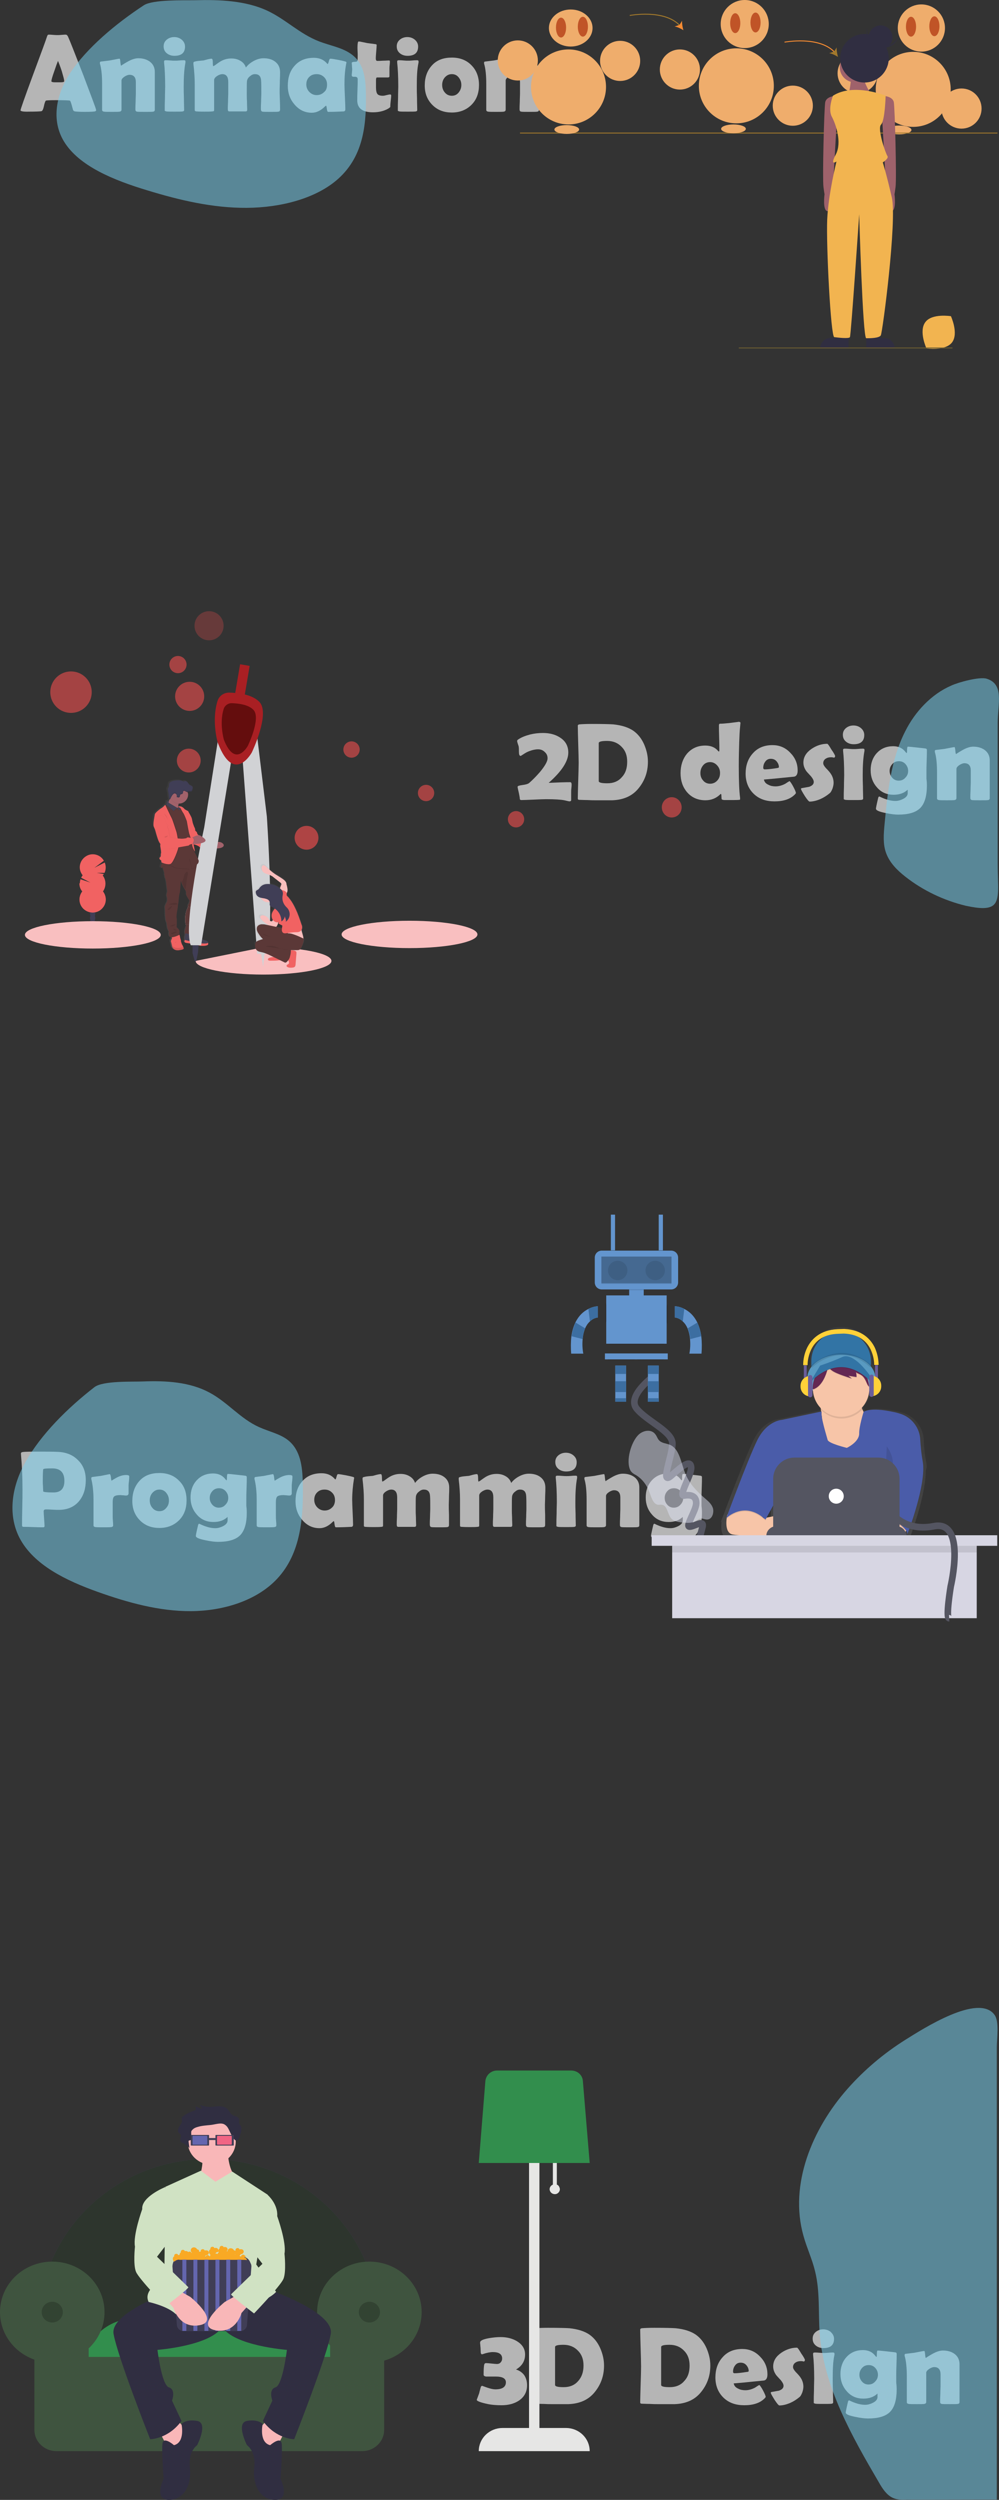 <?xml version="1.0" encoding="utf-8"?>
<!-- Generator: Adobe Illustrator 19.0.0, SVG Export Plug-In . SVG Version: 6.00 Build 0)  -->
<svg version="1.1" id="Layer_1" xmlns="http://www.w3.org/2000/svg" xmlns:xlink="http://www.w3.org/1999/xlink" x="0px" y="0px"
	 viewBox="-4.3 5 453 1133" style="enable-background:new -4.3 5 453 1133;" xml:space="preserve">
<rect x="-4.3" y="5" width="453" height="1133" fill="#333333" stroke="none"/>
<style type="text/css">
	.st0{fill:#B5B5B5;}
	.st1{fill:#EFAD6C;}
	.st2{fill:#A2792C;}
	.st3{fill:#F2B450;}
	.st4{fill:#F68C33;}
	.st5{fill:#9F626B;}
	.st6{fill:#302E41;}
	.st7{fill:#6D5E32;}
	.st8{fill:#C05427;}
	.st9{fill:none;stroke:#545561;stroke-width:3;stroke-miterlimit:10;}
	.st10{fill:#6395CE;}
	.st11{opacity:0.1;fill:#010101;enable-background:new    ;}
	.st12{opacity:0.3;fill:#010101;enable-background:new    ;}
	.st13{fill:#3C6EA1;}
	.st14{opacity:0.5;fill:#DEE3F3;enable-background:new    ;}
	.st15{fill:url(#XMLID_14_);}
	.st16{fill:#3274A5;}
	.st17{fill:#599AC1;}
	.st18{fill:#F7C5A8;}
	.st19{fill:#4A5CA9;}
	.st20{opacity:0.1;}
	.st21{fill:#010101;}
	.st22{fill:#642753;}
	.st23{fill:#545561;}
	.st24{fill:#FFFFFF;}
	.st25{opacity:0.1;fill:none;stroke:#010101;stroke-miterlimit:10;enable-background:new    ;}
	.st26{fill:#6B5E9B;}
	.st27{fill:#FFD139;}
	.st28{fill:#D7D6E3;}
	.st29{fill:#E6E6E5;}
	.st30{fill:#328E4D;}
	.st31{fill:#403E56;}
	.st32{fill:#2D352D;}
	.st33{fill:#3F543F;}
	.st34{opacity:0.2;fill:#010101;enable-background:new    ;}
	.st35{fill:#F9B7B8;}
	.st36{fill:#D0E2C3;}
	.st37{fill:#F16584;}
	.st38{fill:#6466AF;}
	.st39{fill:#F9A924;}
	.st40{opacity:0.53;fill:#7CD1EF;}
	.st41{fill:#F9BFC0;}
	.st42{fill:url(#XMLID_15_);}
	.st43{fill:#F16262;}
	.st44{fill:#5B3837;}
	.st45{fill:#454154;}
	.st46{fill:#A2626B;}
	.st47{fill:#A91F23;}
	.st48{fill:#D1D2D5;}
	.st49{fill:#640D0D;}
	.st50{fill:url(#XMLID_16_);}
	.st51{fill:#F9BEBD;}
	.st52{opacity:0.67;fill:#DB4B4B;enable-background:new    ;}
	.st53{opacity:0.31;fill:#DB4B4B;enable-background:new    ;}
	.st54{opacity:0.73;fill:#DB4B4B;enable-background:new    ;}
</style>
<title>circles</title>
<g>
	<g id="XMLID_305_">
		<path id="XMLID_315_" class="st0" d="M234.7,1086c0,3-1.2,5.3-3.7,7c-2.1,1.4-4.8,2.1-7.9,2.1c-2.4,0-4.5-0.2-6-0.5
			c-3.4-0.7-5.2-1.4-5.2-1.9c0-0.1,0-0.2,0.1-0.4c0.2-0.6,0.6-1.5,1-2.7c0.1-0.6,0.4-1.5,0.7-2.7c0.1-0.4,0.4-0.6,0.7-0.6
			c0,0,0.7,0.3,2.2,0.8s2.7,0.8,3.7,0.8c3.2,0,4.8-1.1,4.8-3.2c0-1.7-1.5-2.6-4.5-2.6c-0.4,0-0.9,0-1.6,0c-0.7,0-1.1,0-1.3,0
			c-1,0-1.5,0-1.6,0c-0.7-0.1-1.1-0.4-1.1-0.8c0-2.5,0.1-4.1,0.3-4.7c0.1-0.4,0.4-0.6,0.8-0.6c0.6,0,1.4,0.1,2.5,0.2
			s1.9,0.2,2.4,0.2c0.7,0,1.3-0.2,1.7-0.7c0.5-0.5,0.7-1.1,0.7-1.8c0-1.9-1.4-2.9-4.2-2.9c-1.2,0-2.8,0.3-4.8,1c-0.1,0-0.2,0-0.2,0
			c-0.2,0-0.4-0.2-0.5-0.7c0-0.7-0.1-1.5-0.1-2.3c0-0.2-0.1-0.6-0.1-1.2c-0.1-0.5-0.1-0.9-0.1-1.1c0-0.9,1.3-1.5,4-2
			c1.8-0.3,3.6-0.5,5.3-0.5c2.8,0,5.2,0.6,7.3,1.8c2.5,1.5,3.8,3.5,3.8,6.1c0,3-1.4,5.2-4.1,6.8c1.6,0.5,2.9,1.4,3.8,2.7
			C234.3,1082.9,234.7,1084.4,234.7,1086z"/>
		<path id="XMLID_341_" class="st0" d="M269.6,1077.1c0,4.8-1.5,8.9-4.6,12.5c-2.7,3.1-6.5,4.8-11.5,5c-0.9,0-3.5,0-7.8,0
			c-0.8,0-2,0-3.6-0.1c-1.6,0-2.8-0.1-3.6-0.1c-0.5,0-0.7-0.2-0.7-0.6c0-1.8,0.1-4.5,0.2-8.1c0.1-3.6,0.2-6.3,0.2-8.1
			c0-1.9-0.1-4.7-0.2-8.4c-0.1-3.7-0.2-6.5-0.2-8.4c0-0.3,0.2-0.5,0.7-0.6c1.2-0.1,3.1-0.2,5.7-0.2c5,0,8.3,0.1,9.7,0.2
			c3.9,0.4,6.9,1.4,9.1,2.9c2.1,1.5,3.7,3.5,4.9,6.2C269,1071.9,269.6,1074.4,269.6,1077.1z M260.3,1077.1c0-2.8-0.8-5-2.5-6.7
			c-1.7-1.8-3.9-2.7-6.6-2.7c-2.5,0-3.8,0.3-3.8,1c0,1,0,2.4,0,4.3s0,3.4,0,4.3c0,0.9,0,2.4,0,4.3s0,3.3,0,4.3c0,0.7,1.3,1,3.9,1
			c2.8,0,5-0.9,6.6-2.8C259.5,1082.3,260.3,1080,260.3,1077.1z"/>
		<path id="XMLID_344_" class="st0" d="M317.8,1077.1c0,4.8-1.5,8.9-4.6,12.5c-2.7,3.1-6.5,4.8-11.5,5c-0.9,0-3.5,0-7.8,0
			c-0.8,0-2,0-3.6-0.1c-1.6,0-2.8-0.1-3.6-0.1c-0.5,0-0.7-0.2-0.7-0.6c0-1.8,0.1-4.5,0.2-8.1s0.2-6.3,0.2-8.1c0-1.9-0.1-4.7-0.2-8.4
			c-0.1-3.7-0.2-6.5-0.2-8.4c0-0.3,0.2-0.5,0.7-0.6c1.2-0.1,3.1-0.2,5.7-0.2c5,0,8.3,0.1,9.7,0.2c3.9,0.4,6.9,1.4,9.1,2.9
			c2.1,1.5,3.7,3.5,4.9,6.2C317.2,1071.9,317.8,1074.4,317.8,1077.1z M308.4,1077.1c0-2.8-0.8-5-2.5-6.7c-1.7-1.8-3.9-2.7-6.6-2.7
			c-2.5,0-3.8,0.3-3.8,1c0,1,0,2.4,0,4.3s0,3.4,0,4.3c0,0.9,0,2.4,0,4.3s0,3.3,0,4.3c0,0.7,1.3,1,3.9,1c2.8,0,5-0.9,6.6-2.8
			C307.7,1082.3,308.4,1080,308.4,1077.1z"/>
		<path id="XMLID_347_" class="st0" d="M343.7,1081.1c0,1.6-0.5,2.6-1.6,2.8c-0.2,0-1.9,0.2-5.1,0.5c-1.9,0.2-4.8,0.5-8.6,0.8
			c0.2,1.1,0.9,1.9,2.1,2.4c0.9,0.5,2,0.7,3.2,0.7c1.4,0,2.9-0.4,4.4-1.2c0.6-0.4,1.2-0.8,1.9-1.2c0.3,0.2,0.9,1,1.7,2.5
			c0.8,1.5,1.2,2.5,1.2,2.9c0,0.1-0.1,0.3-0.4,0.6c-2,2.1-5.1,3.2-9.3,3.2c-3.9,0-7-1.1-9.4-3.4c-2.4-2.3-3.7-5.4-3.7-9.2
			c0-3.7,1.1-6.8,3.3-9.2c2.2-2.5,5.2-3.7,8.9-3.7c3.1,0,5.8,1.1,8,3.4C342.6,1075.3,343.7,1078,343.7,1081.1z M335.2,1079.6
			c0-1-0.4-1.9-1.1-2.7c-0.7-0.8-1.6-1.1-2.6-1.1s-1.9,0.4-2.5,1.3c-0.6,0.8-0.9,1.7-0.9,2.8c0,0.4,0.2,0.7,0.7,0.7
			c1.2,0,3.1-0.2,5.6-0.6C334.9,1080,335.2,1079.8,335.2,1079.6z"/>
		<path id="XMLID_350_" class="st0" d="M360.7,1074.6c0,0.2-0.1,0.4-0.4,0.7c-0.5-0.1-0.9-0.2-1.4-0.2c-1,0-1.8,0.2-2.4,0.6
			c-0.8,0.5-1.2,1.2-1.2,2.1c0,0.6,0.4,1.3,1.2,2.2c1.3,1.3,2,2.2,2.3,2.7c0.8,1.2,1.2,2.6,1.2,4c0,0.8-0.2,1.7-0.5,2.6
			c-0.4,1-0.8,1.8-1.4,2.2c-1.2,1-2.6,1.9-4.2,2.6c-1.7,0.7-3.3,1.1-4.8,1.1c-0.3,0-1.1-0.9-2.2-2.6c-1.1-1.8-1.7-2.8-1.7-3.2
			c0-0.1,0.1-0.2,0.3-0.3c1.1-0.2,2.3-0.4,3.4-0.6c1.4-0.5,2.1-1.2,2.1-2.2c0-0.7-0.4-1.5-1.2-2.5c-1.5-1.6-2.3-2.5-2.3-2.6
			c-0.8-1.2-1.2-2.4-1.2-3.7c0-2.4,1.2-4.5,3.7-6.2c2.2-1.5,4.6-2.3,7.1-2.3c0.3,0,0.9,0.9,1.9,2.6
			C360.2,1073.3,360.7,1074.3,360.7,1074.6z"/>
		<path id="XMLID_352_" class="st0" d="M373.3,1083.2c0,1.2,0,3,0.1,5.3c0,2.4,0.1,4.1,0.1,5.3c0,0.3-0.2,0.5-0.6,0.6
			c-0.6,0.1-1.8,0.1-3.7,0.1c-2,0-3.2,0-3.8-0.1c-0.4-0.1-0.6-0.2-0.7-0.3c0-0.1,0-0.3,0-0.7c0-1.1,0-2.8,0.1-5.1
			c0-2.3,0.1-4,0.1-5.1c0-4.6-0.2-8.3-0.5-11c0-0.3,0-0.4,0-0.5c0-0.3,0.2-0.5,0.7-0.5s1.2,0,2.1,0.1s1.6,0.1,2.1,0.1s1.2,0,2.1-0.1
			s1.7-0.1,2.1-0.1s0.6,0.2,0.6,0.5c0,0.1,0,0.2,0,0.5C373.4,1075.3,373.3,1079,373.3,1083.2z M373.9,1065c0,2.8-1.6,4.2-4.8,4.2
			c-1.4,0-2.5-0.4-3.4-1.1c-1-0.8-1.5-1.8-1.5-3.2c0-1.3,0.5-2.3,1.5-3.1c0.9-0.7,2-1.1,3.3-1.1s2.4,0.4,3.3,1.1
			C373.4,1062.8,373.9,1063.8,373.9,1065z"/>
		<path id="XMLID_355_" class="st0" d="M402.3,1088c0,4.6-1,8-2.9,10c-2,2.1-5.4,3.1-10.1,3.1c-1.4,0-3.2-0.2-5.6-0.7
			c-3-0.6-4.5-1.2-4.5-2c0-0.3,0.3-1.9,1-4.8c0.1-0.5,0.3-0.7,0.5-0.7c0.1,0,0.2,0,0.3,0.1c2.5,1.2,4.8,1.9,7,1.9
			c1.2,0,2.3-0.3,3.5-0.9c1.4-0.7,2.1-1.6,2.1-2.6v-1.6c-1.7,1.6-3.8,2.3-6.4,2.3c-3.1,0-5.6-1.1-7.5-3.3c-1.9-2.1-2.9-4.7-2.9-7.8
			s0.9-5.7,2.7-7.7c1.9-2.1,4.4-3.2,7.5-3.2c2.5,0,4.3,0.9,5.6,2.6c0.3,0.4,0.4,0.5,0.5,0.5s0.2-0.3,0.2-0.9c0-1.3,0.1-2,0.4-2
			s1.7,0.1,4.2,0.4c2.6,0.3,3.9,0.4,4,0.5c0.3,0.1,0.4,0.3,0.4,0.6c0,1.1,0,2.8-0.1,5c-0.1,2.2-0.1,3.9-0.1,5c0,0.7,0,1.7,0,3
			C402.3,1086.4,402.3,1087.4,402.3,1088z M393.8,1081.3c0-1.2-0.4-2.2-1.2-3.1c-0.8-0.9-1.8-1.3-3-1.3s-2.2,0.4-3,1.3
			s-1.2,1.9-1.2,3.1s0.4,2.2,1.2,3.1c0.8,0.9,1.8,1.3,2.9,1.3c1.2,0,2.2-0.4,3-1.3C393.4,1083.5,393.8,1082.5,393.8,1081.3z"/>
		<path id="XMLID_358_" class="st0" d="M430.8,1093.7c0,0.4-0.2,0.7-0.7,0.8s-1.6,0.1-3.6,0.1c-2.1,0-3.3,0-3.8-0.1s-0.7-0.4-0.7-1
			c0-0.8,0-1.9,0.1-3.5c0-1.5,0.1-2.7,0.1-3.5c0-0.6,0-1.5,0-2.7c0-1.2,0-2.1,0-2.7c0-2.2-1-3.3-2.9-3.3c-0.6,0-1.4,0.3-2.2,0.8
			c-0.9,0.6-1.4,1.2-1.4,1.8v13.2c0,0.5-0.3,0.8-0.8,0.9c-0.6,0.1-1.7,0.1-3.5,0.1c-1.9,0-3.1,0-3.7-0.1c-0.5-0.1-0.8-0.3-0.8-0.8
			c0-1.3,0-3.2,0-5.7c0-2.6,0-4.5,0-5.8c0-4.1-0.3-7.2-1-9.5c0-0.1,0-0.3,0-0.4c0-0.3,0.1-0.4,0.4-0.5c1-0.1,2.4-0.3,4.1-0.5
			c2.6-0.5,4-0.8,4.4-0.8c0.2,0,0.3,0.5,0.4,1.6s0.2,1.6,0.4,1.6c-0.2,0,0.7-0.6,2.6-1.7s3.6-1.7,5.1-1.7c2.1,0,3.8,0.5,5.2,1.5
			c1.5,1.1,2.3,2.7,2.3,4.7v7.8c0,1.1,0,2.6,0,4.7C430.8,1091,430.8,1092.6,430.8,1093.7z"/>
	</g>
	<g id="XMLID_168_">
		<path id="XMLID_171_" class="st0" d="M34.6,675.8c0,3.9-1,7.1-3.1,9.6c-2.2,2.6-5.3,3.9-9.2,3.9c-0.7,0-1.6,0-2.9-0.1
			c-1.3-0.1-2.3-0.1-2.9-0.1c-0.7,0-1,0.3-1,0.9c0,0.7,0.1,1.9,0.2,3.3c0.1,1.5,0.2,2.6,0.2,3.3c0,0.4-0.2,0.6-0.5,0.6
			c-1,0-2.5,0-4.5-0.1c-2-0.1-3.5-0.1-4.5-0.1c-0.5,0-0.7-0.2-0.7-0.7c0-1.8,0-4.5,0.1-8.1c0.1-3.6,0.1-6.3,0.1-8.1
			c0-5.1-0.2-10.5-0.7-16.1v-0.3c0-0.3,0.2-0.5,0.7-0.6c1.3-0.2,4.1-0.2,8.4-0.2c2.6,0,5,0,7.3,0.1c3.9,0.1,7,1.3,9.3,3.6
			C33.4,668.9,34.6,672,34.6,675.8z M24.9,676.2c0-3.8-1.8-5.7-5.5-5.7c-2.6,0-4,0.1-4.1,0.4c-0.1,0.2-0.2,2.1-0.2,5.6
			c0,0.5,0,1.2,0.1,2.2c0,1,0.1,1.7,0.1,2.2c0,0.3,1.5,0.5,4.4,0.5C23.1,681.5,24.9,679.8,24.9,676.2z"/>
		<path id="XMLID_179_" class="st0" d="M54,681.8c0,0.6-0.4,1-1,1c-0.3,0-0.8,0-1.4-0.1c-0.6,0-1-0.1-1.3-0.1
			c-1.4,0-2.3,0.2-2.8,0.6c-0.5,0.4-0.7,1.3-0.7,2.6c0,0.7,0,1.8,0,3.2s0,2.5,0,3.2c0,0.5,0,1.2,0.1,2.1c0.1,0.9,0.1,1.6,0.1,2.1
			c0,0.4-0.3,0.6-0.8,0.7c-0.8,0.1-2,0.1-3.6,0.1c-1.5,0-2.8,0-3.7-0.1c-0.5-0.1-0.8-0.3-0.8-0.8c0-1.3,0-3.3,0-5.8
			c0-2.6,0-4.5,0-5.8c0-3.8-0.4-7-1-9.4c0-0.1,0-0.3,0-0.4c0-0.2,0.1-0.4,0.4-0.5c0.9-0.1,2.2-0.3,3.9-0.5c2.6-0.5,3.9-0.8,4-0.8
			c0.3,0,0.5,0.5,0.6,1.5s0.2,1.5,0.4,1.5c-0.2,0,0.4-0.4,2-1.3c1.6-0.9,3.1-1.3,4.5-1.3c0.9,0,1.4,0.2,1.4,0.6c0,0.5,0,1.1-0.1,2
			c-0.1,0.9-0.2,1.6-0.2,2c0,0.5,0,1.1,0,1.9C54,680.8,54,681.5,54,681.8z"/>
		<path id="XMLID_181_" class="st0" d="M80.3,685c0,3.7-1.1,6.7-3.4,9s-5.3,3.5-8.9,3.5s-6.5-1.1-8.8-3.4s-3.5-5.2-3.5-8.8
			c0-3.8,1.1-6.8,3.3-9.2s5.2-3.5,9-3.5c3.7,0,6.7,1.2,8.9,3.5C79.2,678.3,80.3,681.3,80.3,685z M72.3,685c0-1.3-0.4-2.4-1.2-3.4
			c-0.8-1-1.8-1.5-3.1-1.5c-1.3,0-2.3,0.5-3.2,1.5c-0.8,0.9-1.2,2.1-1.2,3.4s0.4,2.5,1.2,3.4c0.8,1,1.9,1.5,3.2,1.5
			c1.3,0,2.3-0.5,3.1-1.5C72,687.4,72.3,686.3,72.3,685z"/>
		<path id="XMLID_186_" class="st0" d="M107.6,690.7c0,4.6-1,8-2.9,10c-2,2.1-5.4,3.1-10.1,3.1c-1.4,0-3.2-0.2-5.6-0.7
			c-3-0.6-4.5-1.2-4.5-2c0-0.3,0.3-1.9,1-4.8c0.1-0.5,0.3-0.7,0.5-0.7c0.1,0,0.2,0,0.3,0.1c2.5,1.2,4.8,1.9,7,1.9
			c1.2,0,2.3-0.3,3.5-0.9c1.4-0.7,2.1-1.6,2.1-2.6v-1.6c-1.7,1.6-3.8,2.3-6.4,2.3c-3.1,0-5.6-1.1-7.5-3.3c-1.9-2.1-2.9-4.7-2.9-7.8
			s0.9-5.7,2.7-7.7c1.9-2.1,4.4-3.2,7.5-3.2c2.5,0,4.3,0.9,5.6,2.6c0.3,0.4,0.4,0.5,0.5,0.5s0.2-0.3,0.2-0.9c0-1.3,0.1-2,0.4-2
			s1.7,0.1,4.2,0.4c2.6,0.3,3.9,0.4,4,0.5c0.3,0.1,0.4,0.3,0.4,0.6c0,1.1,0,2.8-0.1,5s-0.1,3.9-0.1,5c0,0.7,0,1.7,0,3
			C107.6,689,107.6,690,107.6,690.7z M99.2,683.9c0-1.2-0.4-2.2-1.2-3.1c-0.8-0.9-1.8-1.3-3-1.3s-2.2,0.4-3,1.3
			c-0.8,0.9-1.2,1.9-1.2,3.1s0.4,2.2,1.2,3.1c0.8,0.9,1.8,1.3,2.9,1.3c1.2,0,2.2-0.4,3-1.3C98.8,686.1,99.2,685.1,99.2,683.9z"/>
		<path id="XMLID_193_" class="st0" d="M128,681.8c0,0.6-0.4,1-1,1c-0.3,0-0.8,0-1.4-0.1c-0.6,0-1-0.1-1.3-0.1
			c-1.4,0-2.3,0.2-2.8,0.6c-0.5,0.4-0.7,1.3-0.7,2.6c0,0.7,0,1.8,0,3.2s0,2.5,0,3.2c0,0.5,0,1.2,0.1,2.1c0.1,0.9,0.1,1.6,0.1,2.1
			c0,0.4-0.3,0.6-0.8,0.7c-0.8,0.1-2,0.1-3.6,0.1c-1.5,0-2.8,0-3.7-0.1c-0.5-0.1-0.8-0.3-0.8-0.8c0-1.3,0-3.3,0-5.8
			c0-2.6,0-4.5,0-5.8c0-3.8-0.4-7-1-9.4c0-0.1,0-0.3,0-0.4c0-0.2,0.1-0.4,0.4-0.5c0.9-0.1,2.2-0.3,3.9-0.5c2.6-0.5,3.9-0.8,4-0.8
			c0.3,0,0.5,0.5,0.6,1.5s0.2,1.5,0.4,1.5c-0.2,0,0.4-0.4,2-1.3c1.6-0.9,3.1-1.3,4.5-1.3c0.9,0,1.4,0.2,1.4,0.6c0,0.5,0,1.1-0.1,2
			c-0.1,0.9-0.2,1.6-0.2,2c0,0.5,0,1.1,0,1.9C128,680.8,128,681.5,128,681.8z"/>
		<path id="XMLID_195_" class="st0" d="M155.4,684.8c0,1.3,0.1,3.1,0.2,5.6c0.1,2.5,0.2,4.3,0.2,5.6c0,0.7-0.3,1-0.9,1
			c-2,0.1-4.3,0.2-6.9,0.2c-0.3,0-0.5-0.5-0.6-1.4c-0.1-0.9-0.2-1.4-0.4-1.4c-0.1,0.1-0.3,0.2-0.5,0.4c-1.8,1.8-3.8,2.8-5.9,2.8
			c-3.2,0-5.8-1.3-7.9-3.8c-2-2.3-3-5.1-3-8.4c0-3.8,1-6.8,3.1-9.1c2.1-2.4,5-3.6,8.7-3.6c2.6,0,4.6,0.9,6.1,2.7
			c0.1,0.1,0.1,0.1,0.2,0.1c0.1,0,0.3-0.4,0.5-1.2s0.4-1.2,0.7-1.2c0.6,0,1.7,0.2,3.4,0.5c1.6,0.3,2.8,0.6,3.5,0.8
			c0.2,0.1,0.4,0.2,0.4,0.4c0,0.1,0,0.2-0.1,0.5C155.7,678.4,155.4,681.5,155.4,684.8z M147.6,684.9c0-1.4-0.4-2.5-1.3-3.4
			c-0.9-0.9-2-1.4-3.4-1.4s-2.5,0.4-3.4,1.3c-0.9,0.9-1.3,2-1.3,3.4c0,1.3,0.5,2.5,1.4,3.4c0.9,0.9,2,1.4,3.3,1.4
			c1.4,0,2.5-0.5,3.4-1.4C147.1,687.5,147.6,686.3,147.6,684.9z"/>
		<path id="XMLID_199_" class="st0" d="M199.3,696.1c0,0.6-0.2,0.9-0.7,1c-0.5,0.1-1.7,0.1-3.6,0.1c-2,0-3.2,0-3.7-0.1
			c-0.5-0.1-0.7-0.5-0.7-1.2s0-1.9,0.1-3.4c0-1.5,0.1-2.6,0.1-3.4c0-2.8,0-4.9-0.1-6.1c-0.1-1.9-1-2.9-2.8-2.9c-0.8,0-1.5,0.3-2.3,1
			c-0.8,0.6-1.2,1.4-1.3,2.1s-0.1,2.7-0.1,6c0,0.8,0,1.9,0.1,3.5c0,1.6,0.1,2.7,0.1,3.5c0,0.5-0.2,0.8-0.7,0.8h-7.4
			c-0.5,0-0.7-0.3-0.7-1c0-0.8,0-1.9,0.1-3.4c0-1.5,0.1-2.7,0.1-3.5c0-0.6,0-1.5,0-2.7s0-2.1,0-2.8c0-2.3-0.9-3.5-2.7-3.5
			c-0.7,0-1.5,0.3-2.3,0.8c-0.9,0.6-1.4,1.2-1.4,1.9c0,1.5,0,3.7,0,6.6c0,2.9,0,5.2,0,6.6c0,0.4,0,0.7-0.1,0.8s-0.4,0.2-0.8,0.2
			c-0.7,0.1-1.9,0.1-3.5,0.1c-1,0-2.2,0-3.5-0.1c-0.4,0-0.6-0.1-0.7-0.2c-0.1-0.1-0.1-0.3-0.1-0.7c0-1.3,0-3.3,0-5.8
			c0-2.6,0-4.5,0-5.8c0-2.7-0.2-5.7-0.6-9c0-0.2,0-0.3,0-0.4c0-0.3,0.1-0.5,0.3-0.6c0.4-0.1,1-0.3,2-0.4c1.2-0.1,1.9-0.2,2.2-0.2
			c0.2,0,0.8-0.2,1.9-0.5c0.8-0.2,1.4-0.3,1.9-0.3c0.3,0,0.5,0.6,0.5,1.7c0,1.1,0.1,1.7,0.2,1.7c0.2-0.1,0.3-0.2,0.6-0.3
			c1.5-1.1,2.6-1.9,3.5-2.3c1.3-0.6,2.6-0.9,4.1-0.9s2.8,0.3,4,1c1.3,0.7,2.2,1.8,2.6,3.1c0.9-1.2,2.1-2.2,3.6-3s3-1.2,4.4-1.2
			c2.1,0,3.9,0.5,5.2,1.5c1.5,1.1,2.3,2.7,2.3,4.8c0,0.9,0,2.2-0.1,3.9c0,1.7-0.1,3-0.1,3.9c0,1,0,2.6,0.1,4.6
			C199.3,693.5,199.3,695.1,199.3,696.1z"/>
		<path id="XMLID_219_" class="st0" d="M242.9,696.1c0,0.6-0.2,0.9-0.7,1c-0.5,0.1-1.7,0.1-3.6,0.1c-2,0-3.2,0-3.7-0.1
			c-0.5-0.1-0.7-0.5-0.7-1.2s0-1.9,0.1-3.4c0-1.5,0.1-2.6,0.1-3.4c0-2.8,0-4.9-0.1-6.1c-0.1-1.9-1-2.9-2.8-2.9c-0.8,0-1.5,0.3-2.3,1
			c-0.8,0.6-1.2,1.4-1.3,2.1s-0.1,2.7-0.1,6c0,0.8,0,1.9,0.1,3.5c0,1.6,0.1,2.7,0.1,3.5c0,0.5-0.2,0.8-0.7,0.8h-7.4
			c-0.5,0-0.7-0.3-0.7-1c0-0.8,0-1.9,0.1-3.4c0-1.5,0.1-2.7,0.1-3.5c0-0.6,0-1.5,0-2.7s0-2.1,0-2.8c0-2.3-0.9-3.5-2.7-3.5
			c-0.7,0-1.5,0.3-2.3,0.8c-0.9,0.6-1.4,1.2-1.4,1.9c0,1.5,0,3.7,0,6.6c0,2.9,0,5.2,0,6.6c0,0.4,0,0.7-0.1,0.8s-0.4,0.2-0.8,0.2
			c-0.7,0.1-1.9,0.1-3.5,0.1c-1,0-2.2,0-3.5-0.1c-0.4,0-0.6-0.1-0.7-0.2c-0.1-0.1-0.1-0.3-0.1-0.7c0-1.3,0-3.3,0-5.8
			c0-2.6,0-4.5,0-5.8c0-2.7-0.2-5.7-0.6-9c0-0.2,0-0.3,0-0.4c0-0.3,0.1-0.5,0.3-0.6c0.4-0.1,1-0.3,2-0.4c1.2-0.1,1.9-0.2,2.2-0.2
			c0.2,0,0.8-0.2,1.9-0.5c0.8-0.2,1.4-0.3,1.9-0.3c0.3,0,0.5,0.6,0.5,1.7c0,1.1,0.1,1.7,0.2,1.7c0.2-0.1,0.3-0.2,0.6-0.3
			c1.5-1.1,2.6-1.9,3.5-2.3c1.3-0.6,2.6-0.9,4.1-0.9s2.8,0.3,4,1c1.3,0.7,2.2,1.8,2.6,3.1c0.9-1.2,2.1-2.2,3.6-3s3-1.2,4.4-1.2
			c2.1,0,3.9,0.5,5.2,1.5c1.5,1.1,2.3,2.7,2.3,4.8c0,0.9,0,2.2-0.1,3.9c0,1.7-0.1,3-0.1,3.9c0,1,0,2.6,0.1,4.6
			C242.9,693.5,242.9,695.1,242.9,696.1z"/>
		<path id="XMLID_222_" class="st0" d="M256.6,685.8c0,1.2,0,3,0.1,5.3c0,2.4,0.1,4.1,0.1,5.3c0,0.3-0.2,0.5-0.6,0.6
			c-0.6,0.1-1.8,0.1-3.7,0.1c-2,0-3.2,0-3.8-0.1c-0.4-0.1-0.6-0.2-0.7-0.3c0-0.1,0-0.3,0-0.7c0-1.1,0-2.8,0.1-5.1
			c0-2.3,0.1-4,0.1-5.1c0-4.6-0.2-8.3-0.5-11c0-0.3,0-0.4,0-0.5c0-0.3,0.2-0.5,0.7-0.5s1.2,0,2.1,0.1c0.9,0.1,1.6,0.1,2.1,0.1
			s1.2,0,2.1-0.1c0.9-0.1,1.7-0.1,2.1-0.1s0.6,0.2,0.6,0.5c0,0.1,0,0.2,0,0.5C256.8,677.9,256.6,681.6,256.6,685.8z M257.2,667.7
			c0,2.8-1.6,4.2-4.8,4.2c-1.4,0-2.5-0.4-3.4-1.1c-1-0.8-1.5-1.8-1.5-3.2c0-1.3,0.5-2.3,1.5-3.1c0.9-0.7,2-1.1,3.3-1.1
			s2.4,0.4,3.3,1.1C256.7,665.4,257.2,666.4,257.2,667.7z"/>
		<path id="XMLID_227_" class="st0" d="M285.6,696.3c0,0.4-0.2,0.7-0.7,0.8c-0.5,0.1-1.6,0.1-3.6,0.1c-2.1,0-3.3,0-3.8-0.1
			c-0.5-0.1-0.7-0.4-0.7-1c0-0.8,0-1.9,0.1-3.5c0-1.5,0.1-2.7,0.1-3.5c0-0.6,0-1.5,0-2.7s0-2.1,0-2.7c0-2.2-1-3.3-2.9-3.3
			c-0.6,0-1.4,0.3-2.2,0.8c-0.9,0.6-1.4,1.2-1.4,1.8v13.2c0,0.5-0.3,0.8-0.8,0.9c-0.6,0.1-1.7,0.1-3.5,0.1c-1.9,0-3.1,0-3.7-0.1
			c-0.5-0.1-0.8-0.3-0.8-0.8c0-1.3,0-3.2,0-5.7c0-2.6,0-4.5,0-5.8c0-4.1-0.3-7.2-1-9.5c0-0.1,0-0.3,0-0.4c0-0.3,0.1-0.4,0.4-0.5
			c1-0.1,2.4-0.3,4.1-0.5c2.6-0.5,4-0.8,4.4-0.8c0.2,0,0.3,0.5,0.4,1.6c0.1,1.1,0.2,1.6,0.4,1.6c-0.2,0,0.7-0.6,2.6-1.7
			c1.9-1.1,3.6-1.7,5.1-1.7c2.1,0,3.8,0.5,5.2,1.5c1.5,1.1,2.3,2.7,2.3,4.7v7.8c0,1.1,0,2.6,0,4.7
			C285.6,693.7,285.6,695.2,285.6,696.3z"/>
		<path id="XMLID_229_" class="st0" d="M314,690.7c0,4.6-1,8-2.9,10c-2,2.1-5.4,3.1-10.1,3.1c-1.4,0-3.2-0.2-5.6-0.7
			c-3-0.6-4.5-1.2-4.5-2c0-0.3,0.3-1.9,1-4.8c0.1-0.5,0.3-0.7,0.5-0.7c0.1,0,0.2,0,0.3,0.1c2.5,1.2,4.8,1.9,7,1.9
			c1.2,0,2.3-0.3,3.5-0.9c1.4-0.7,2.1-1.6,2.1-2.6v-1.6c-1.7,1.6-3.8,2.3-6.4,2.3c-3.1,0-5.6-1.1-7.5-3.3c-1.9-2.1-2.9-4.7-2.9-7.8
			s0.9-5.7,2.7-7.7c1.9-2.1,4.4-3.2,7.5-3.2c2.5,0,4.3,0.9,5.6,2.6c0.3,0.4,0.4,0.5,0.5,0.5s0.2-0.3,0.2-0.9c0-1.3,0.1-2,0.4-2
			s1.7,0.1,4.2,0.4c2.6,0.3,3.9,0.4,4,0.5c0.3,0.1,0.4,0.3,0.4,0.6c0,1.1,0,2.8-0.1,5s-0.1,3.9-0.1,5c0,0.7,0,1.7,0,3
			C314,689,314,690,314,690.7z M305.5,683.9c0-1.2-0.4-2.2-1.2-3.1c-0.8-0.9-1.8-1.3-3-1.3s-2.2,0.4-3,1.3c-0.8,0.9-1.2,1.9-1.2,3.1
			s0.4,2.2,1.2,3.1c0.8,0.9,1.8,1.3,2.9,1.3c1.2,0,2.2-0.4,3-1.3C305.1,686.1,305.5,685.1,305.5,683.9z"/>
	</g>
	<g id="XMLID_87_">
		<path id="XMLID_88_" class="st0" d="M39.3,54.9c0,0.3-0.2,0.5-0.6,0.6c-0.5,0.1-2,0.2-4.5,0.2c-2.3,0-3.8-0.1-4.5-0.2
			c-0.6-0.1-0.9-0.5-1-1.1c-0.6-2.3-1-3.6-1.3-3.8c-0.3-0.1-2.4-0.2-6.5-0.2c-2.8,0-4.2,0.1-4.4,0.2c-0.3,0.3-0.6,1.1-0.9,2.6
			c-0.3,1.4-0.7,2.1-1.1,2.2c-0.6,0.1-2.4,0.2-5.6,0.2C6.2,55.7,5,55.4,5,55s1.8-5.6,5.5-15.6c4-10.8,6.2-16.7,6.5-17.8
			c0.2-0.6,0.4-0.9,0.7-0.9c0.4,0,1.1,0,2,0.1s1.6,0.1,2.1,0.1c0.4,0,1.1,0,1.9-0.1c0.9-0.1,1.5-0.1,1.9-0.1c0.3,0,0.6,0.3,0.9,0.8
			c0.8,1.7,3.1,7.6,7,17.6C37.3,49.2,39.3,54.4,39.3,54.9z M22,32.6c-0.3,0.7-0.9,2.3-1.7,4.7c-0.9,2.5-1.3,4-1.3,4.5
			c0,0.3,0.5,0.5,1.5,0.5c0.5,0,1.3,0,2.5,0c1.1,0,1.7-0.1,1.8-0.4c0-0.1,0-0.2,0-0.3c0-0.5-0.4-2-1.1-4.4
			C22.9,34.8,22.3,33.3,22,32.6z"/>
		<path id="XMLID_91_" class="st0" d="M65.9,54.8c0,0.4-0.2,0.7-0.7,0.8s-1.6,0.1-3.6,0.1c-2.1,0-3.3,0-3.8-0.1s-0.7-0.4-0.7-1
			c0-0.8,0-1.9,0.1-3.5c0-1.5,0.1-2.7,0.1-3.5c0-0.6,0-1.5,0-2.7s0-2.1,0-2.7c0-2.2-1-3.3-2.9-3.3c-0.6,0-1.4,0.3-2.2,0.8
			c-0.9,0.6-1.4,1.2-1.4,1.8v13.2c0,0.5-0.3,0.8-0.8,0.9c-0.6,0.1-1.7,0.1-3.5,0.1c-1.9,0-3.1,0-3.7-0.1c-0.5-0.1-0.8-0.3-0.8-0.8
			c0-1.3,0-3.2,0-5.7c0-2.6,0-4.5,0-5.8c0-4.1-0.3-7.2-1-9.5c0-0.1,0-0.3,0-0.4c0-0.3,0.1-0.4,0.4-0.5c1-0.1,2.4-0.3,4.1-0.5
			c2.6-0.5,4-0.8,4.4-0.8c0.2,0,0.3,0.5,0.4,1.6c0.1,1.1,0.2,1.6,0.4,1.6c-0.2,0,0.7-0.6,2.6-1.7c1.9-1.1,3.6-1.7,5.1-1.7
			c2.1,0,3.8,0.5,5.2,1.5c1.5,1.1,2.3,2.7,2.3,4.7v7.8c0,1.1,0,2.6,0,4.7C65.9,52.1,65.9,53.7,65.9,54.8z"/>
		<path id="XMLID_93_" class="st0" d="M79,44.3c0,1.2,0,3,0.1,5.3c0,2.4,0.1,4.1,0.1,5.3c0,0.3-0.2,0.5-0.6,0.6
			c-0.6,0.1-1.8,0.1-3.7,0.1c-2,0-3.2,0-3.8-0.1c-0.4-0.1-0.6-0.2-0.7-0.3c0-0.1,0-0.3,0-0.7c0-1.1,0-2.8,0.1-5.1
			c0-2.3,0.1-4,0.1-5.1c0-4.6-0.2-8.3-0.5-11c0-0.3,0-0.4,0-0.5c0-0.3,0.2-0.5,0.7-0.5s1.2,0,2.1,0.1s1.6,0.1,2.1,0.1s1.2,0,2.1-0.1
			s1.7-0.1,2.1-0.1s0.6,0.2,0.6,0.5c0,0.1,0,0.2,0,0.5C79.2,36.4,79,40.1,79,44.3z M79.6,26.1c0,2.8-1.6,4.2-4.8,4.2
			c-1.4,0-2.5-0.4-3.4-1.1c-1-0.8-1.5-1.8-1.5-3.2c0-1.3,0.5-2.3,1.5-3.1c0.9-0.7,2-1.1,3.3-1.1s2.4,0.4,3.3,1.1
			C79.1,23.8,79.6,24.9,79.6,26.1z"/>
		<path id="XMLID_96_" class="st0" d="M122.7,54.6c0,0.6-0.2,0.9-0.7,1s-1.7,0.1-3.6,0.1c-2,0-3.2,0-3.7-0.1s-0.7-0.5-0.7-1.2
			s0-1.9,0.1-3.4c0-1.5,0.1-2.6,0.1-3.4c0-2.8,0-4.9-0.1-6.1c-0.1-1.9-1-2.9-2.8-2.9c-0.8,0-1.5,0.3-2.3,1c-0.8,0.6-1.2,1.4-1.3,2.1
			c-0.1,0.7-0.1,2.7-0.1,6c0,0.8,0,1.9,0.1,3.5c0,1.6,0.1,2.7,0.1,3.5c0,0.5-0.2,0.8-0.7,0.8h-7.4c-0.5,0-0.7-0.3-0.7-1
			c0-0.8,0-1.9,0.1-3.4c0-1.5,0.1-2.7,0.1-3.5c0-0.6,0-1.5,0-2.7s0-2.1,0-2.8c0-2.3-0.9-3.5-2.7-3.5c-0.7,0-1.5,0.3-2.3,0.8
			c-0.9,0.6-1.4,1.2-1.4,1.9c0,1.5,0,3.7,0,6.6c0,2.9,0,5.2,0,6.6c0,0.4,0,0.7-0.1,0.8s-0.4,0.2-0.8,0.2c-0.7,0.1-1.9,0.1-3.5,0.1
			c-1,0-2.2,0-3.5-0.1c-0.4,0-0.6-0.1-0.7-0.2C84,55.2,84,55,84,54.6c0-1.3,0-3.3,0-5.8c0-2.6,0-4.5,0-5.8c0-2.7-0.2-5.7-0.6-9
			c0-0.2,0-0.3,0-0.4c0-0.3,0.1-0.5,0.3-0.6c0.4-0.1,1-0.3,2-0.4c1.2-0.1,1.9-0.2,2.2-0.2c0.2,0,0.8-0.2,1.9-0.5
			c0.8-0.2,1.4-0.3,1.9-0.3c0.3,0,0.5,0.6,0.5,1.7c0,1.1,0.1,1.7,0.2,1.7c0.2-0.1,0.3-0.2,0.6-0.3c1.5-1.1,2.6-1.9,3.5-2.3
			c1.3-0.6,2.6-0.9,4.1-0.9s2.8,0.3,4,1c1.3,0.7,2.2,1.8,2.6,3.1c0.9-1.2,2.1-2.2,3.6-3s3-1.2,4.4-1.2c2.1,0,3.9,0.5,5.2,1.5
			c1.5,1.1,2.3,2.7,2.3,4.8c0,0.9,0,2.2-0.1,3.9c0,1.7-0.1,3-0.1,3.9c0,1,0,2.6,0.1,4.6C122.7,52,122.7,53.6,122.7,54.6z"/>
		<path id="XMLID_98_" class="st0" d="M151.9,43.3c0,1.3,0.1,3.1,0.2,5.6c0.1,2.5,0.2,4.3,0.2,5.6c0,0.7-0.3,1-0.9,1
			c-2,0.1-4.3,0.2-6.9,0.2c-0.3,0-0.5-0.5-0.6-1.4s-0.2-1.4-0.4-1.4c-0.1,0.1-0.3,0.2-0.5,0.4c-1.8,1.8-3.8,2.8-5.9,2.8
			c-3.2,0-5.8-1.3-7.9-3.8c-2-2.3-3-5.1-3-8.4c0-3.8,1-6.8,3.1-9.1c2.1-2.4,5-3.6,8.7-3.6c2.6,0,4.6,0.9,6.1,2.7
			c0.1,0.1,0.1,0.1,0.2,0.1c0.1,0,0.3-0.4,0.5-1.2s0.4-1.2,0.7-1.2c0.6,0,1.7,0.2,3.4,0.5c1.6,0.3,2.8,0.6,3.5,0.8
			c0.2,0.1,0.4,0.2,0.4,0.4c0,0.1,0,0.2-0.1,0.5C152.1,36.9,151.9,40,151.9,43.3z M144,43.4c0-1.4-0.4-2.5-1.3-3.4
			c-0.9-0.9-2-1.4-3.4-1.4s-2.5,0.4-3.4,1.3c-0.9,0.9-1.3,2-1.3,3.4c0,1.3,0.5,2.5,1.4,3.4s2,1.4,3.3,1.4c1.4,0,2.5-0.5,3.4-1.4
			C143.6,46,144,44.8,144,43.4z"/>
		<path id="XMLID_101_" class="st0" d="M173.1,48.3c0,0.5-0.1,1.2-0.2,2.2c-0.1,1-0.2,1.7-0.2,2.2s0,0.8-0.1,0.9
			c-0.1,0.1-0.4,0.3-0.8,0.6c-2.1,1.2-4.4,1.7-7,1.7c-4.7,0-7.1-1.8-7.1-5.4c0-1.1,0-2.7,0.1-4.8c0.1-2.2,0.1-3.8,0.1-4.8
			c0-0.7-0.4-1.1-1.2-1.1c-0.1,0-0.2,0-0.3,0s-0.3,0-0.3,0c-0.6,0-0.9-0.2-0.9-0.7c0-0.3,0-0.7,0.1-1.2c0-0.5,0.1-0.9,0.1-1.2
			s0-0.9-0.1-1.6c0-0.7-0.1-1.2-0.1-1.6c0-0.3,0.5-0.5,1.6-0.5c0.6,0,0.9-0.2,1-0.5c0.1-0.6,0.1-1.6,0.1-2.9c-0.1-2.1-0.1-3.1-0.1-3
			c0-1.9,0.2-2.8,0.5-2.8c0.4,0,1.1,0.1,1.9,0.3c0.9,0.2,1.6,0.3,1.9,0.4c0.8,0.1,2.1,0.3,3.8,0.5c0.4,0,0.6,0.2,0.6,0.4
			c0,0.7-0.1,1.6-0.2,3c-0.1,1.3-0.2,2.3-0.2,3c0,0.8,0.2,1.2,0.7,1.2c0.6,0,1.4,0,2.6-0.1c1.2,0,2-0.1,2.6-0.1
			c0.4,0,0.5,0.1,0.5,0.4c0,0.4,0,0.9-0.1,1.7c-0.1,0.7-0.1,1.3-0.1,1.7s0,1,0,1.7s0,1.3,0,1.7c0,0.3-0.2,0.5-0.7,0.5
			c-0.3,0-0.9,0-1.6,0c-0.8,0-1.3,0-1.6,0h-1.8c-0.2,0-0.4,0.4-0.4,1.1c0,0.4,0,1,0,1.7c0,0.8,0,1.4,0,1.7c0,1.4,0.2,2.3,0.5,2.8
			c0.4,0.7,1.3,1,2.6,1c0.4,0,1-0.1,1.7-0.3c0.8-0.2,1.3-0.3,1.6-0.3C172.9,47.8,173.1,48,173.1,48.3z"/>
		<path id="XMLID_104_" class="st0" d="M184.7,44.3c0,1.2,0,3,0.1,5.3c0,2.4,0.1,4.1,0.1,5.3c0,0.3-0.2,0.5-0.6,0.6
			c-0.6,0.1-1.8,0.1-3.7,0.1c-2,0-3.2,0-3.8-0.1c-0.4-0.1-0.6-0.2-0.7-0.3c0-0.1,0-0.3,0-0.7c0-1.1,0-2.8,0.1-5.1
			c0-2.3,0.1-4,0.1-5.1c0-4.6-0.2-8.3-0.5-11c0-0.3,0-0.4,0-0.5c0-0.3,0.2-0.5,0.7-0.5s1.2,0,2.1,0.1c0.9,0.1,1.6,0.1,2.1,0.1
			s1.2,0,2.1-0.1c0.9-0.1,1.7-0.1,2.1-0.1c0.4,0,0.6,0.2,0.6,0.5c0,0.1,0,0.2,0,0.5C184.8,36.4,184.7,40.1,184.7,44.3z M185.3,26.1
			c0,2.8-1.6,4.2-4.8,4.2c-1.4,0-2.5-0.4-3.4-1.1c-1-0.8-1.5-1.8-1.5-3.2c0-1.3,0.5-2.3,1.5-3.1c0.9-0.7,2-1.1,3.3-1.1
			s2.4,0.4,3.3,1.1C184.8,23.8,185.3,24.9,185.3,26.1z"/>
		<path id="XMLID_107_" class="st0" d="M212.9,43.5c0,3.7-1.1,6.7-3.4,9c-2.3,2.3-5.3,3.5-8.9,3.5c-3.6,0-6.5-1.1-8.8-3.4
			c-2.3-2.3-3.5-5.2-3.5-8.8c0-3.8,1.1-6.8,3.3-9.2s5.2-3.5,9-3.5c3.7,0,6.7,1.2,8.9,3.5C211.7,36.8,212.9,39.8,212.9,43.5z
			 M204.9,43.5c0-1.3-0.4-2.4-1.2-3.4s-1.8-1.5-3.1-1.5s-2.3,0.5-3.2,1.5c-0.8,0.9-1.2,2.1-1.2,3.4c0,1.3,0.4,2.5,1.2,3.4
			c0.8,1,1.9,1.5,3.2,1.5s2.3-0.5,3.1-1.5S204.9,44.8,204.9,43.5z"/>
		<path id="XMLID_166_" class="st0" d="M240.1,54.8c0,0.4-0.2,0.7-0.7,0.8s-1.6,0.1-3.6,0.1c-2.1,0-3.3,0-3.8-0.1s-0.7-0.4-0.7-1
			c0-0.8,0-1.9,0.1-3.5c0-1.5,0.1-2.7,0.1-3.5c0-0.6,0-1.5,0-2.7s0-2.1,0-2.7c0-2.2-1-3.3-2.9-3.3c-0.6,0-1.4,0.3-2.2,0.8
			c-0.9,0.6-1.4,1.2-1.4,1.8v13.2c0,0.5-0.3,0.8-0.8,0.9c-0.6,0.1-1.7,0.1-3.5,0.1c-1.9,0-3.1,0-3.7-0.1c-0.5-0.1-0.8-0.3-0.8-0.8
			c0-1.3,0-3.2,0-5.7c0-2.6,0-4.5,0-5.8c0-4.1-0.3-7.2-1-9.5c0-0.1,0-0.3,0-0.4c0-0.3,0.1-0.4,0.4-0.5c1-0.1,2.4-0.3,4.1-0.5
			c2.6-0.5,4-0.8,4.4-0.8c0.2,0,0.3,0.5,0.4,1.6c0.1,1.1,0.2,1.6,0.4,1.6c-0.2,0,0.7-0.6,2.6-1.7c1.9-1.1,3.6-1.7,5.1-1.7
			c2.1,0,3.8,0.5,5.2,1.5c1.5,1.1,2.3,2.7,2.3,4.7v7.8c0,1.1,0,2.6,0,4.7C240.1,52.1,240.1,53.7,240.1,54.8z"/>
	</g>
	<g id="XMLID_164_">
		<circle id="XMLID_169_" class="st1" cx="409.8" cy="45.5" r="17"/>
		<ellipse id="XMLID_157_" class="st1" cx="403.4" cy="63.9" rx="5.6" ry="2"/>
		<circle id="XMLID_159_" class="st1" cx="431.7" cy="54.2" r="9.1"/>
		<circle id="XMLID_184_" class="st1" cx="329.6" cy="43.9" r="17"/>
		<circle id="XMLID_158_" class="st1" cx="384.6" cy="38.2" r="9.1"/>
		<rect id="XMLID_201_" x="231.5" y="65.1" class="st2" width="216.5" height="0.4"/>
		<path id="XMLID_200_" class="st3" d="M415.3,151c-3.1,4.1,0.5,11.9,0.5,11.9s8.5,1.3,11.6-2.7c3.1-4.1-0.5-11.9-0.5-11.9
			S418.3,146.9,415.3,151z"/>
		<path id="XMLID_155_" class="st2" d="M303.8,16.7c-7-7.4-22.4-4.5-22.5-4.5l-0.1-0.4c0.2,0,15.8-3,22.9,4.6L303.8,16.7z"/>
		<path id="XMLID_154_" class="st4" d="M305.6,18.7c-1.1-0.7-2.7-1.5-4-1.7l2.2-0.7l1.2-1.9C304.9,15.7,305.2,17.4,305.6,18.7z"/>
		<path id="XMLID_153_" class="st4" d="M374,28.8c-7-7.4-22.4-4.5-22.5-4.5l-0.1-0.4c0.2,0,15.8-3,22.9,4.6L374,28.8z"/>
		<path id="XMLID_152_" class="st2" d="M375.7,30.8c-1.1-0.7-2.7-1.5-4-1.7l2.2-0.7l1.2-1.9C375,27.8,375.3,29.5,375.7,30.8z"/>
		<path id="XMLID_151_" class="st5" d="M375.2,48.4c0,0-4.7,0-5.3,2.9c-0.5,2.9-1.3,34.4-0.8,38.4c0.5,3.9,0.5,3.2,0.5,3.2
			s-1,7.5,1.3,7.8c2.4,0.3,2.4-8.6,2.4-8.6l1.8-32.1V48.4H375.2z"/>
		<path id="XMLID_150_" class="st5" d="M395.7,48.4c0,0,4.7,0,5.3,2.9c0.5,2.9,1.3,34.4,0.8,38.4c-0.5,3.9-0.5,3.2-0.5,3.2
			s1,7.5-1.3,7.8c-2.4,0.3-2.4-8.6-2.4-8.6L395.8,60V48.4H395.7z"/>
		<path id="XMLID_149_" class="st6" d="M374.4,158.2h-2.1c-2.6,0-4.7,2.1-4.7,4.7l0,0l0,0h12.9v-6h-6L374.4,158.2L374.4,158.2z"/>
		<path id="XMLID_148_" class="st6" d="M394.6,158.2h2.1c2.6,0,4.7,2.1,4.7,4.7l0,0l0,0h-12.9v-6h6L394.6,158.2L394.6,158.2z"/>
		<circle id="XMLID_147_" class="st5" cx="383.3" cy="35.5" r="6.8"/>
		<path id="XMLID_146_" class="st5" d="M381.8,39.2c0,0-0.8,8.7-1.8,9.5s11-0.5,11-0.5s-4.2-6.3-3.4-8.4S381.8,39.2,381.8,39.2z"/>
		<path id="XMLID_145_" class="st3" d="M397.3,48.4c0,0-14.5-6-23.9,0c0,0-2.4,6-0.5,9.5c1.8,3.4,4.7,11.6,1.8,17.1
			c-2.9,5.5,0.3,3.2,0.3,3.2s-3.7,14.7-4.2,26.3s1.6,53.1,3.2,53.3s6.6,0.8,7.1,0s4.2-55.7,4.2-55.7s1.6,56.2,3.2,56.2
			s5.8,0,6.6-1.3c0.8-1.3,7.4-52,5-62.5S396,78.6,396,78.6s2.9-1.8,2.1-2.9s-4.7-12.4-2.9-14.2C397,59.7,397.3,48.4,397.3,48.4z"/>
		<circle id="XMLID_144_" class="st6" cx="387.7" cy="31.4" r="11"/>
		<path id="XMLID_143_" class="st6" d="M394.6,25.9c-3.9-0.9-6.3-4.7-5.6-8.6c0,0.1-0.1,0.2-0.1,0.3c-0.9,4,1.5,8,5.5,8.9
			s8-1.5,8.9-5.5c0-0.1,0.1-0.2,0.1-0.3C402.3,24.5,398.4,26.8,394.6,25.9z"/>
		<circle id="XMLID_142_" class="st6" cx="395" cy="21.9" r="5.4"/>
		<rect id="XMLID_140_" x="330.7" y="162.5" class="st7" width="96.9" height="0.4"/>
		<circle id="XMLID_203_" class="st1" cx="253.5" cy="44.4" r="17"/>
		<circle id="XMLID_170_" class="st1" cx="276.9" cy="32.6" r="9.1"/>
		<circle id="XMLID_185_" class="st1" cx="230.5" cy="32.4" r="9.1"/>
		<circle id="XMLID_188_" class="st1" cx="304" cy="36.5" r="9.1"/>
		<circle id="XMLID_173_" class="st1" cx="355.2" cy="52.9" r="9.1"/>
		<circle id="XMLID_160_" class="st1" cx="413.5" cy="17.7" r="10.7"/>
		<circle id="XMLID_161_" class="st1" cx="333.4" cy="15.9" r="10.9"/>
		<ellipse id="XMLID_174_" class="st1" cx="254.5" cy="17.7" rx="9.9" ry="8.4"/>
		<ellipse id="XMLID_176_" class="st8" cx="408.8" cy="17.1" rx="2.3" ry="4.5"/>
		<ellipse id="XMLID_177_" class="st8" cx="419.4" cy="16.9" rx="2.3" ry="4.5"/>
		<ellipse id="XMLID_190_" class="st8" cx="260" cy="17.1" rx="2.3" ry="4.5"/>
		<ellipse id="XMLID_189_" class="st8" cx="250.1" cy="17.5" rx="2.3" ry="4.5"/>
		<ellipse id="XMLID_198_" class="st8" cx="329.1" cy="15.5" rx="2.3" ry="4.5"/>
		<ellipse id="XMLID_191_" class="st8" cx="338.3" cy="15.2" rx="2.3" ry="4.5"/>
		<ellipse id="XMLID_162_" class="st1" cx="252.7" cy="63.7" rx="5.6" ry="2"/>
		<ellipse id="XMLID_156_" class="st1" cx="328.3" cy="63.4" rx="5.6" ry="2"/>
	</g>
	<g id="XMLID_81_">
		<path id="XMLID_138_" class="st9" d="M292.1,628.7c0,0-12.2,8.9-7.8,14.6c4.5,5.7,16.4,10.5,16.3,16c0,5.5-5.9,19.4-0.4,14.4
			c5.5-4.9,8.6-7.1,8.9-3.7c0.3,3.4-6.1,13.3-3.1,12.8s5.5,0.2,5.4,3.6c-0.1,3.3-5.1,10.5-3,10.5s6.5-3.3,5.9-0.1
			c-0.7,3.1-3.4,11.4-1.3,9.2"/>
		<g id="XMLID_80_">
			<path id="XMLID_137_" class="st10" d="M268.6,571.8H300c1.8,0,3.2,1.4,3.2,3.2v11.2c0,1.8-1.4,3.2-3.2,3.2h-31.4
				c-1.8,0-3.2-1.4-3.2-3.2V575C265.4,573.2,266.8,571.8,268.6,571.8z"/>
			<rect id="XMLID_136_" x="268.4" y="586.6" class="st11" width="31.8" height="0.3"/>
			<rect id="XMLID_135_" x="268.4" y="574.5" class="st12" width="31.8" height="12.1"/>
			<circle id="XMLID_134_" class="st11" cx="275.8" cy="580.8" r="4.4"/>
			<circle id="XMLID_133_" class="st11" cx="292.8" cy="580.8" r="4.4"/>
			<rect id="XMLID_132_" x="281" y="589.3" class="st10" width="6.6" height="3.8"/>
			<rect id="XMLID_131_" x="270.6" y="592.1" class="st10" width="27.4" height="21.9"/>
			<rect id="XMLID_130_" x="270" y="618.4" class="st10" width="28.5" height="2.7"/>
			<polygon id="XMLID_129_" class="st10" points="274.7,627.7 274.7,631 274.7,635.9 274.7,638.7 274.7,640.3 279.6,640.3 
				279.6,638.7 279.6,635.9 279.6,631 279.6,627.7 279.6,623.9 274.7,623.9 			"/>
			<polygon id="XMLID_128_" class="st10" points="289.5,623.9 289.5,627.7 289.5,631 289.5,635.9 289.5,638.7 289.5,640.3 
				294.4,640.3 294.4,638.7 294.4,635.9 294.4,631 294.4,627.7 294.4,623.9 			"/>
			<path id="XMLID_127_" class="st10" d="M266.8,597v5.1c-1.4,0.2-2.6,0.8-3.6,1.8c-1,0.9-1.7,2-2.2,3.2c-0.6,1.6-1,3.2-1.1,4.9
				c-0.2,2.2-0.1,4.4,0.3,6.5h-5.5c-0.2-2.6-0.2-5.3,0.1-7.9c0.3-2.2,0.9-4.3,1.8-6.2c1.6-3.3,3.8-5.1,5.8-6.1
				C263.9,597.5,265.3,597.1,266.8,597z"/>
			<rect id="XMLID_126_" x="274.7" y="623.9" class="st13" width="4.9" height="3.8"/>
			<rect id="XMLID_125_" x="274.7" y="631" class="st13" width="4.9" height="4.9"/>
			<rect id="XMLID_124_" x="274.7" y="638.7" class="st13" width="4.9" height="1.6"/>
			<rect id="XMLID_123_" x="289.5" y="623.9" class="st13" width="4.9" height="3.8"/>
			<rect id="XMLID_122_" x="289.5" y="631" class="st13" width="4.9" height="4.9"/>
			<rect id="XMLID_121_" x="289.5" y="638.7" class="st13" width="4.9" height="1.6"/>
			<path id="XMLID_120_" class="st13" d="M266.8,597v5.1c-1.4,0.2-2.6,0.8-3.6,1.8l-0.7-5.7C263.9,597.5,265.3,597.1,266.8,597z"/>
			<path id="XMLID_119_" class="st13" d="M261,607c-0.6,1.6-1,3.2-1.1,4.9l-5-1.3c0.3-2.2,0.9-4.3,1.8-6.2L261,607z"/>
			<path id="XMLID_118_" class="st10" d="M301.7,597v5.1c1.4,0.2,2.6,0.8,3.6,1.8c1,0.9,1.7,2,2.2,3.2c0.6,1.6,1,3.2,1.1,4.9
				c0.2,2.2,0.1,4.4-0.3,6.5h5.5c0.2-2.6,0.2-5.3-0.1-7.9c-0.3-2.2-0.9-4.3-1.8-6.2c-1.6-3.3-3.8-5.1-5.8-6.1
				C304.7,597.5,303.2,597.1,301.7,597z"/>
			<path id="XMLID_117_" class="st13" d="M301.7,597v5.1c1.4,0.2,2.6,0.8,3.6,1.8l0.7-5.7C304.7,597.5,303.2,597.1,301.7,597z"/>
			<path id="XMLID_116_" class="st13" d="M307.6,607c0.6,1.6,1,3.2,1.1,4.9l5-1.3c-0.3-2.2-0.9-4.3-1.8-6.2L307.6,607z"/>
			<rect id="XMLID_115_" x="281" y="589.3" class="st11" width="6.6" height="0.5"/>
			<path id="XMLID_114_" class="st11" d="M298.5,596v9.2c-0.3-0.4-0.5-0.8-0.5-1.3v-6.6C298,596.8,298.2,596.3,298.5,596z"/>
			<path id="XMLID_113_" class="st11" d="M270.7,596.6v6.9c0,0.4-0.2,0.8-0.5,1.2v-9.2C270.5,595.7,270.6,596.1,270.7,596.6z"/>
			<rect id="XMLID_112_" x="272" y="614" class="st11" width="24.7" height="0.3"/>
			<rect id="XMLID_111_" x="271.4" y="621.1" class="st11" width="12.1" height="0.3"/>
			<rect id="XMLID_110_" x="284.6" y="621.1" class="st11" width="12.1" height="0.3"/>
			<rect id="XMLID_109_" x="272.7" y="555.5" class="st10" width="1.9" height="16.2"/>
			<rect id="XMLID_108_" x="294.4" y="555.5" class="st10" width="1.9" height="16.2"/>
		</g>
		<path id="XMLID_103_" class="st14" d="M281.6,671.5c0.6,1,1.6,1.6,2.6,2.1c2.7,1.7,4.8,4.4,6,7.7c0.9,2.4,1.7,5.5,4,5.7
			c0.6,0,1.1-0.1,1.7,0c2.4,0.3,2.5,4.2,4.1,6.1c1.2,1.4,3.1,1.7,4.9,1.9c2.2,0.2,4.5,0.5,6.5-0.8c0.5-0.3,1.1-0.8,1.6-0.9
			c1.3-0.4,2.6,0.7,3.9,0.3c1.8-0.4,2.6-3.1,2.1-5c-0.6-1.9-2-3.1-3.4-4.3c-3.7-3.2-7.3-6.7-9.2-11.6c-1.9-4.7-2.5-10.8-6.7-12.8
			c-1.8-0.8-4-0.7-5.3-2.3c-0.6-0.7-0.9-1.8-1.5-2.5c-1.7-2.4-5.2-2-7.5,0C281.9,658.3,279.3,667.2,281.6,671.5z"/>
		
			<linearGradient id="XMLID_14_" gradientUnits="userSpaceOnUse" x1="406.914" y1="766.567" x2="406.914" y2="669.838" gradientTransform="matrix(1 0 0 1 -37.662 -63.366)">
			<stop  offset="0" style="stop-color:#818181;stop-opacity:0.25"/>
			<stop  offset="0.535" style="stop-color:#818181;stop-opacity:0.12"/>
			<stop  offset="1" style="stop-color:#818181;stop-opacity:0.1"/>
		</linearGradient>
		<path id="XMLID_175_" class="st15" d="M415.7,667.8c-0.6-3.3-1-6.7-1.1-10.1l0,0c-0.2-5.7-4.1-10.7-9.5-12.4c-1-0.3-2-0.6-3.2-0.8
			c-10.4-2.2-13.5-0.3-13.9,0c-0.3-0.6-0.6-1.1-0.8-1.7c0-0.1,0-0.1-0.1-0.2c2.1-2.2,3.3-5,3.5-8c1.7-1.8,2.7-3.9,2.7-6.2
			c0-2-0.7-3.8-2.1-5.4v-3.1c0-7.4-6-13.5-13.5-13.5l0,0h-1.1c-7.4,0-13.5,6-13.5,13.5l0,0v3.3c-1.2,1.5-1.8,3.3-1.9,5.1
			c0,2.2,1,4.3,2.6,6c0.2,3.1,1.5,6,3.7,8.3c0.1,0.5,0.1,1.1,0.2,1.6l-18.6,3.9c0,0-7.2,0.3-11.8,9.8c-3.9,8.1-11.7,28.8-14,34.9
			l0,0l0,0c-0.4,1.1-0.7,1.8-0.7,1.8s0.1-0.1,0.2-0.2c-0.1,0.4-0.2,0.6-0.2,0.6s0.1-0.1,0.3-0.3c-0.3,2.6-0.4,7,3,7.6
			c2.8,0.5,10.1,0.7,15.6,0.7l0,0h0.4c3.7,0,6.4,0,6.4,0l0,0h59.3v-0.6c0-0.6-0.1-1.1-0.3-1.6l0.1-0.1c0.3,0.4,0.5,0.9,0.6,1.4
			c0,0.1,0,0.1,0,0.2c0,0,0,0,0-0.1c0,0.2,0,0.3,0,0.5c0,0,7.6-19.6,7.5-31.3C416,670.3,416,669,415.7,667.8z M368.3,647
			c-0.1-0.6-0.2-1.1-0.2-1.7l0,0C368.2,645.9,368.3,646.4,368.3,647z M345.3,689.1v4.7l-2.9,0.6L345.3,689.1z"/>
		<path id="XMLID_76_" class="st16" d="M377.1,608.4L377.1,608.4c7.4,0,13.5,6,13.5,13.5v5.7l0,0h-27l0,0v-5.7
			C363.6,614.4,369.6,608.4,377.1,608.4z"/>
		<ellipse id="XMLID_75_" class="st17" cx="377.2" cy="629.5" rx="15.4" ry="10.6"/>
		<path id="XMLID_74_" class="st18" d="M367.3,639.7c0,0,3.2,16.8,0,21.3s9.8,6.3,9.8,6.3l13.5-4.9l1.9-12.1c0,0-8.2-4.6-6.5-13.9
			L367.3,639.7z"/>
		<path id="XMLID_73_" class="st18" d="M407.1,696.2c0,0,0.8,3.7-3.8,4.3c-2.7,0.4-5.5,0.4-8.2-0.1l-1-9.2h10.7L407.1,696.2z"/>
		<path id="XMLID_72_" class="st18" d="M325.5,691.5c0,0-2,8.3,2.6,9c4.6,0.8,21.6,0.8,21.6,0.8v-9.8l-7.7,1.6l-7.2-6.9L325.5,691.5
			z"/>
		<path id="XMLID_71_" class="st11" d="M368.3,645.1l-18,3.8c0,0-6.9,0.3-11.3,9.4c-4.4,9.1-14,35.2-14,35.2s8.2-8.3,17.8,0.6
			l6.4-11.6l-1.4,18.4h49.7v-8.7c0,0,10.4,5.6,9.6,8.7c0,0,8.9-22.9,7-33.2c-0.6-3.2-0.9-6.5-1.1-9.7l0,0
			c-0.2-5.5-3.9-10.3-9.2-11.9c-0.9-0.3-2-0.6-3.1-0.8c-10.6-2.3-13.4,0-13.4,0s-2.1,6.7-2,9.8c0,3.9-5.6,6.5-5.6,6.5
			s-8.3-2-8.7-3.6C370.6,656.4,367.6,647,368.3,645.1z"/>
		<path id="XMLID_70_" class="st19" d="M368.3,644.7l-18,3.8c0,0-6.9,0.3-11.3,9.4c-4.4,9.1-14,35.2-14,35.2s8.2-8.3,17.8,0.6
			l6.4-11.6l-1.4,18.4h49.7v-8.7c0,0,10.4,5.6,9.6,8.7c0,0,8.9-22.9,7-33.2c-0.6-3.2-0.9-6.5-1.1-9.7l0,0
			c-0.2-5.5-3.9-10.3-9.2-11.9c-0.9-0.3-2-0.6-3.1-0.8c-10.6-2.3-13.4,0-13.4,0s-2.1,6.7-2,9.8c0,3.9-5.6,6.5-5.6,6.5
			s-8.3-2-8.7-3.6C370.6,656,367.6,646.6,368.3,644.7z"/>
		<path id="XMLID_69_" class="st11" d="M386.7,643.9c-0.8-2.1-0.9-4.5-0.5-6.7l-18.7,3.3c0,0,0.3,1.4,0.6,3.5
			c4.9,5.1,13,5.2,18.1,0.3C386.4,644.2,386.6,644.1,386.7,643.9L386.7,643.9z"/>
		<path id="XMLID_68_" class="st18" d="M389.9,634.3c0,7.1-5.7,12.8-12.8,12.8c-7,0-12.6-5.5-12.8-12.5c0-0.1,0-0.2,0-0.3
			c0-4.9,2.8-9.4,7.2-11.5c0.4-0.2,0.8-0.4,1.2-0.5c2.1-0.8,4.4-1,6.6-0.6l0,0c5.8,1,10.2,5.9,10.6,11.8
			C389.9,633.7,389.9,634,389.9,634.3z"/>
		<g id="XMLID_163_" class="st20">
			<path id="XMLID_67_" class="st21" d="M372.6,622.6C372.7,622.6,372.7,622.6,372.6,622.6c-0.4,0.1-0.8,0.3-1.2,0.5
				c-4.4,2.2-7.2,6.6-7.2,11.5c0,0.1,0,0.2,0,0.3c0.4,0,0.8-0.1,1.1-0.3c3.1-1.5,5-5.9,5.7-9C371.4,624.5,371.7,623.2,372.6,622.6z"
				/>
			<path id="XMLID_66_" class="st21" d="M382.5,623c-1-0.5-2.1-0.8-3.2-1c0.9,0.2,1.7,0.7,2.3,1.4c0.3,0.4,0.5,0.8,0.7,1.2
				c-3.5-1.5-7.4-1.4-10.8,0.2c0.8,1.8,3.3,2.7,5,3.4c1.8,0.7,3.7,1.3,5.5,1.9c-0.5-0.4-1.1-0.9-1.6-1.3c1.2,0.2,2.5,0.4,3.7,0.6
				c0-0.7,0-1.5-0.3-2.2c0.7,0.6,1.7,0.8,2.4,1.3c1.5,0.9,2.1,2.7,2.8,4.2c0.2,0.4,0.5,0.8,0.8,1.1
				C389.6,629.1,386.7,624.9,382.5,623z"/>
		</g>
		<path id="XMLID_65_" class="st22" d="M372.6,622.3C372.7,622.3,372.7,622.3,372.6,622.3c-0.4,0.1-0.8,0.3-1.2,0.5
			c-4.4,2.2-7.2,6.6-7.2,11.5c0,0.1,0,0.2,0,0.3c0.4,0,0.8-0.1,1.1-0.3c3.1-1.5,5-5.9,5.7-9C371.4,624.2,371.7,623,372.6,622.3z"/>
		<path id="XMLID_64_" class="st22" d="M382.5,622.7c-1-0.5-2.1-0.8-3.2-1c0.9,0.2,1.7,0.7,2.3,1.4c0.3,0.4,0.5,0.8,0.7,1.2
			c-3.5-1.5-7.4-1.4-10.8,0.2c0.8,1.8,3.3,2.7,5,3.4c1.8,0.7,3.7,1.3,5.5,1.9c-0.5-0.4-1.1-0.9-1.6-1.3c1.2,0.2,2.5,0.4,3.7,0.6
			c0-0.7,0-1.5-0.3-2.2c0.7,0.6,1.7,0.8,2.4,1.3c1.5,0.9,2.1,2.7,2.8,4.2c0.2,0.4,0.5,0.8,0.8,1.1
			C389.6,628.8,386.7,624.6,382.5,622.7z"/>
		<path id="XMLID_63_" class="st11" d="M362.8,632.2c0,0,13.2-16.4,28.5,0l-1.3-3.7c0,0-7.2-10.5-12.3-8.2
			c-5.1,2.3-10.1,3.9-10.1,3.9L362.8,632.2z"/>
		<path id="XMLID_62_" class="st16" d="M362.8,631.9c0,0,13.2-16.4,28.5,0l-1.3-3.7c0,0-7.2-10.5-12.3-8.2s-10.1,3.9-10.1,3.9
			L362.8,631.9z"/>
		<path id="XMLID_61_" class="st11" d="M352,667.3c0,0-2.8,7.5,1.1,14.3c4,6.8-3.5,9.6-3.5,9.6"/>
		<path id="XMLID_60_" class="st11" d="M397.8,660.5c0,0,4.9,6.2,1.7,11.8c-3.2,5.6-3,18.9-3,18.9"/>
		<path id="XMLID_59_" class="st23" d="M347.7,696.7h54.5c2.5,0,4.5,2,4.5,4.5l0,0l0,0h-63.5l0,0l0,0
			C343.1,698.8,345.2,696.7,347.7,696.7L347.7,696.7z"/>
		<path id="XMLID_58_" class="st23" d="M355.9,665.6H394c5.3,0,9.6,4.3,9.6,9.6v22.5l0,0h-57.3l0,0v-22.5
			C346.3,670,350.6,665.6,355.9,665.6L355.9,665.6z"/>
		<circle id="XMLID_56_" class="st24" cx="374.9" cy="683.1" r="3.4"/>
		<path id="XMLID_55_" class="st25" d="M363.6,624.5c0,0,13-13,27-0.2"/>
		<rect id="XMLID_54_" x="392.5" y="623.7" class="st26" width="1.3" height="7.4"/>
		<path id="XMLID_53_" class="st27" d="M390.8,628.5L390.8,628.5c2.5,0,4.5,2,4.5,4.5l0,0v0.3c0,2.5-2,4.5-4.5,4.5l0,0l0,0l0,0
			V628.5L390.8,628.5z"/>
		<path id="XMLID_52_" class="st26" d="M390.9,628L390.9,628c0.6,0,1,0.5,1,1v8.1c0,0.6-0.5,1-1,1l0,0c-0.6,0-1-0.5-1-1V629
			C389.9,628.5,390.4,628,390.9,628z"/>
		<rect id="XMLID_51_" x="360.2" y="623.8" class="st26" width="1.3" height="7.4"/>
		<path id="XMLID_50_" class="st27" d="M363.2,637.9L363.2,637.9c-2.5,0-4.5-2-4.5-4.5l0,0v-0.3c0-2.5,2-4.5,4.5-4.5l0,0l0,0l0,0
			V637.9L363.2,637.9z"/>
		<path id="XMLID_49_" class="st26" d="M363.1,638.3L363.1,638.3c-0.6,0-1-0.5-1-1v-8.1c0-0.6,0.5-1,1-1l0,0c0.6,0,1,0.5,1,1v8.1
			C364.1,637.9,363.6,638.3,363.1,638.3z"/>
		<path id="XMLID_48_" class="st27" d="M392.4,615.8c-1.8-3.7-5.6-8.1-13.9-8.5l0,0h-0.1l0,0l0,0l-2.9,0.1l0,0
			c-8.2,0.4-12,4.8-13.8,8.4c-1.2,2.5-1.8,5.2-1.8,7.9h1h1c0-2.4,0.6-4.8,1.6-7c2.2-4.6,6.3-7,12.2-7.2l0,0l2.6-0.1l0,0
			c5.9,0.2,10,2.7,12.2,7.2c1,2.2,1.6,4.6,1.6,7h1h1C394.1,621,393.5,618.3,392.4,615.8z"/>
		<rect id="XMLID_47_" x="300.5" y="701.3" class="st28" width="138.1" height="37.1"/>
		<rect id="XMLID_46_" x="300.5" y="703.8" class="st11" width="138.1" height="4.8"/>
		<rect id="XMLID_45_" x="291.2" y="700.8" class="st28" width="156.7" height="4.8"/>
		<path id="XMLID_44_" class="st9" d="M398.5,688.8c0,0,5.9,10.8,20.7,7.9c14.8-2.9,7.6,27.3,7.6,27.3s-2.4,14.5-0.7,14.4"/>
	</g>
	<g id="XMLID_1_">
		<path id="XMLID_43_" class="st29" d="M248.2,995.1v-10.9h-1.8v10.9c-1.2,0.5-1.8,1.8-1.3,2.9c0.5,1.2,1.9,1.7,3,1.3
			c1.2-0.5,1.8-1.8,1.3-2.9C249.2,995.8,248.8,995.3,248.2,995.1z"/>
		<path id="XMLID_42_" class="st29" d="M252.3,1105.4h-12v-141h-4.7v141h-12c-6,0-10.8,4.7-10.8,10.5l0,0l0,0h50.3l0,0
			C263.1,1110.1,258.3,1105.4,252.3,1105.4L252.3,1105.4z"/>
		<path id="XMLID_41_" class="st30" d="M212.8,985.3h50.3l-3.1-37.2c-0.2-2.7-2.5-4.7-5.3-4.7h-33.6c-2.8,0-5,2.1-5.3,4.7
			L212.8,985.3z"/>
		<path id="XMLID_40_" class="st31" d="M13.5,1073H167v-15.2c0-40.9-34.4-74.3-76.8-74.3s-76.8,33.3-76.8,74.3v15.2H13.5z"/>
		<path id="XMLID_39_" class="st32" d="M13.5,1073H167v-15.2c0-40.9-34.4-74.3-76.8-74.3s-76.8,33.3-76.8,74.3v15.2H13.5z"/>
		<path id="XMLID_38_" class="st30" d="M33.4,1078.2h118.1c-0.2-12.5-10.8-22.5-23.7-22.5H57.2C44.2,1055.7,33.7,1065.7,33.4,1078.2
			z"/>
		<ellipse id="XMLID_37_" class="st33" cx="19.4" cy="1052.9" rx="23.7" ry="22.9"/>
		<ellipse id="XMLID_36_" class="st33" cx="163.2" cy="1052.9" rx="23.7" ry="22.9"/>
		<path id="XMLID_35_" class="st33" d="M145.4,1064.6v8.6H35.9v-8.6H11.3v41.7c0,5.3,4.5,9.6,10,9.6l0,0h138.6c5.5,0,10-4.3,10-9.6
			l0,0v-41.7H145.4z"/>
		<ellipse id="XMLID_34_" class="st34" cx="19.4" cy="1052.9" rx="4.8" ry="4.7"/>
		<ellipse id="XMLID_33_" class="st34" cx="163.2" cy="1052.9" rx="4.8" ry="4.7"/>
		<path id="XMLID_32_" class="st35" d="M99,980.9c0,0,0.5,8.7,3.8,10.5s0,14.2,0,14.2l-15.6,0.5l-0.9-14.7c0,0,1.9-6,0.9-8.7
			C86.2,980,99,980.9,99,980.9z"/>
		<polygon id="XMLID_31_" class="st35" points="116.6,1102 110.9,1108.4 119.9,1116.7 124.6,1107.5 		"/>
		<polygon id="XMLID_30_" class="st35" points="76.3,1102 82,1108.4 73,1116.7 68.2,1107.5 		"/>
		<path id="XMLID_29_" class="st6" d="M113.5,1041.2c0,0,34.1,11,32.2,21.6c-1.9,10.5-16.6,47.7-16.6,47.7s-8.1,0-14.2-8.3l4.3-9.2
			c0,0-1.9-5,1.4-6c3.3-0.9,5.2-17,5.2-17s-24.2-1.8-29.4-10.5l-9.5-22L113.5,1041.2z"/>
		<path id="XMLID_28_" class="st6" d="M79.4,1041.2c0,0-34.1,11-32.2,21.6s16.6,47.7,16.6,47.7s8.1,0,14.2-8.3l-4.3-9.2
			c0,0,1.9-5-1.4-6s-5.2-17-5.2-17s24.2-1.8,29.4-10.5l9.5-22L79.4,1041.2z"/>
		<path id="XMLID_27_" class="st6" d="M118.2,1113.2c0,0,4.7-4.1,5.2-0.9s-0.5,16.1-0.5,16.1s4.7,9.6-2.4,9.6s-10.4-7.3-9.5-14.7
			c0.9-7.3-3.3-10.1-3.3-10.1s-5.2-10.1,0-11s7.1,1.4,7.1,1.4S113,1111.9,118.2,1113.2z"/>
		<path id="XMLID_26_" class="st6" d="M74.6,1113.2c0,0-4.7-4.1-5.2-0.9s0.5,16.1,0.5,16.1s-4.7,9.6,2.4,9.6s10.4-7.3,9.5-14.7
			c-0.9-7.3,3.3-10.1,3.3-10.1s5.2-10.1,0-11s-7.1,1.4-7.1,1.4S79.8,1111.9,74.6,1113.2z"/>
		<ellipse id="XMLID_25_" class="st35" cx="91.7" cy="975.6" rx="10.9" ry="10.5"/>
		<path id="XMLID_24_" class="st36" d="M93.4,993.8l-6.6-5l-16.1,7.3l-0.5,41.7c0,0-10,4.6-7.1,10.5c0,0,8.5,1.8,12.3,5.5
			c3.8,3.7,25.1-1.4,34.1-4.1c9-2.8,11.4-6,11.4-6l-9-12.4l5.2-31.6L101,989.2L93.4,993.8z"/>
		<path id="XMLID_23_" class="st6" d="M104.9,968.5c-0.2-0.3-0.5-0.6-0.7-1c-0.3-0.8,0.2-1.7-0.3-2.5s-1.8-0.9-2.7-1.4
			c-1.4-0.8-1.6-2.4-2.9-3.2c-0.9-0.6-2.2-0.8-3.4-0.8s-2.4,0.2-3.7,0.3c-1.7,0-3.3-0.3-4.8-0.9l0.9,1.7c-1-0.2-2-0.6-2.8-1.1
			c-0.4,0.5,0.3,1.2-0.1,1.7c-0.2,0.1-0.4,0.2-0.6,0.3c-1.7,0.5-3.4,1.3-4.8,2.3c-0.3,0.2-0.6,0.5-0.8,0.8c-0.2,0.5,0,1.1,0,1.6
			c0,1-0.8,1.8-1.3,2.7s-0.8,2,0,2.8c0.2,0.2,0.4,0.3,0.6,0.5c0.8,0.9-0.6,2.3,0.1,3.3c0.3,0.4,0.9,0.6,1.5,0.9
			c1,0.5,1.9,1.2,2.5,2.1l-0.4-3c0-0.1,0-0.3,0.1-0.4c0.2-0.2,0.6-0.1,0.9-0.3c0.3-0.1,0.3-0.5,0.3-0.8l-0.1-2.1
			c0-1-0.1-1.1,0.7-1.9c0.5-0.5,1.3-0.9,2.1-1.1c1.9-0.6,3.8-0.7,5.8-0.9c2.3-0.2,4.9-1.3,6.6-0.2c1.5,0.9,1.9,2.5,2.6,3.8
			c0.6,1.2,2.2,4.8,3.6,2.9C104.5,973.3,105.8,969.8,104.9,968.5z"/>
		<path id="XMLID_22_" class="st31" d="M93.6,972.6c-0.1,0-0.2,0.1-0.2,0.2v4.4c0,0.1,0.1,0.2,0.2,0.2h7.9c0.1,0,0.2-0.1,0.2-0.2
			v-4.4c0-0.1-0.1-0.2-0.2-0.2H93.6z"/>
		<path id="XMLID_21_" class="st37" d="M94.4,973c-0.2,0-0.3,0.1-0.3,0.3v3.4c0,0.2,0.1,0.3,0.3,0.3h6.1c0.2,0,0.3-0.1,0.3-0.3v-3.4
			c0-0.2-0.1-0.3-0.3-0.3H94.4z"/>
		<rect id="XMLID_20_" x="89.6" y="974" class="st31" width="4.1" height="0.9"/>
		<path id="XMLID_19_" class="st31" d="M82.4,972.6c-0.1,0-0.2,0.1-0.2,0.2v4.4c0,0.1,0.1,0.2,0.2,0.2h7.9c0.1,0,0.2-0.1,0.2-0.2
			v-4.4c0-0.1-0.1-0.2-0.2-0.2H82.4z"/>
		<path id="XMLID_18_" class="st38" d="M83.3,973c-0.2,0-0.3,0.1-0.3,0.3v3.4c0,0.2,0.1,0.3,0.3,0.3h6.1c0.2,0,0.3-0.1,0.3-0.3v-3.4
			c0-0.2-0.1-0.3-0.3-0.3H83.3z"/>
		<path id="XMLID_17_" class="st31" d="M78.1,1027.7h27.2c2.3,0,4.1,1.8,4.1,4l0,0l0,0H74l0,0l0,0
			C74,1029.5,75.9,1027.7,78.1,1027.7z"/>
		<path id="XMLID_57_" class="st39" d="M107.3,1027.4c-0.2,0-0.3,0-0.5,0.1c-0.1-0.5-0.6-0.7-1.1-0.6c-0.4,0.1-0.7,0.4-0.7,0.8l0,0
			c-0.1,0-0.2,0-0.3,0.1c-0.1-0.2-0.2-0.4-0.4-0.5c0.3-0.2,0.5-0.4,0.6-0.7c0.6,0.1,1.2-0.4,1.3-1c0.1-0.6-0.4-1.2-1.1-1.2
			c-0.1,0-0.2,0-0.3,0c-0.2,0-0.3,0-0.5,0.1c-0.1-0.5-0.6-0.7-1.1-0.6c-0.5,0.1-0.8,0.6-0.7,1c0,0,0,0,0,0.1l-0.1,0.1
			c-0.2-0.1-0.4-0.2-0.6-0.2c-0.3-0.7-1.1-1.1-1.9-0.9c-0.6,0.2-1,0.7-1,1.3c-0.1,0-0.2,0-0.3,0.1c0,0,0-0.1-0.1-0.1
			c0.2-0.2,0.4-0.5,0.4-0.8c0-0.7-0.6-1.2-1.3-1.1c-0.2,0-0.3,0-0.5,0.1c-0.1-0.5-0.6-0.7-1.1-0.6c-0.5,0.1-0.8,0.6-0.7,1
			c0,0,0,0,0,0.1c-0.4,0.3-0.6,0.7-0.6,1.1l0,0c0-0.1,0-0.2,0-0.2c0-0.7-0.6-1.2-1.3-1.1c-0.2,0-0.3,0-0.5,0.1
			c-0.1-0.5-0.6-0.7-1.1-0.6c-0.5,0.1-0.8,0.6-0.7,1c0,0,0,0,0,0.1c-0.7,0.4-0.8,1.3-0.4,2c0.1,0.1,0.2,0.3,0.4,0.4
			c-0.1,0.2-0.1,0.3,0,0.5c-0.1,0.1-0.3,0.2-0.4,0.4c-0.1-0.4-0.6-0.7-1.1-0.6c-0.3,0.1-0.6,0.4-0.6,0.7c-0.1-0.1-0.2-0.1-0.4-0.1
			c0.2-0.2,0.4-0.4,0.5-0.6c0.6,0.1,1.2-0.4,1.3-1c0.1-0.6-0.4-1.2-1.1-1.2c-0.1,0-0.2,0-0.3,0c-0.2,0-0.3,0-0.5,0.1
			c-0.1-0.5-0.6-0.7-1.1-0.6c-0.5,0.1-0.8,0.6-0.7,1c0,0,0,0,0,0.1c0,0,0,0-0.1,0h-0.1c-0.2,0-0.3,0-0.5,0.1c0,0,0,0,0-0.1
			c0.1-0.5-0.2-0.9-0.7-1c-0.1,0-0.2,0-0.2,0c-0.3-0.7-1.1-1.1-1.9-0.9s-1.2,1.1-0.9,1.8c0.1,0.2,0.2,0.5,0.5,0.6
			c-0.1,0-0.2,0-0.3,0.1c-0.1-0.5-0.6-0.7-1.1-0.6c-0.1,0-0.2,0.1-0.3,0.2c-0.3-0.3-0.7-0.5-1.1-0.5c-0.2,0-0.3,0-0.5,0.1
			c-0.1-0.5-0.6-0.7-1.1-0.6c-0.5,0.1-0.8,0.6-0.7,1c0,0,0,0,0,0.1c-0.4,0.3-0.6,0.7-0.6,1.2l0,0c-0.2,0-0.4,0-0.6,0.1
			c-0.1-0.5-0.6-0.7-1.1-0.6s-0.8,0.6-0.7,1c0,0,0,0,0,0.1c-0.7,0.4-0.8,1.3-0.4,2c0.3,0.5,1,0.7,1.5,0.6c0.1,0.8,0.9,1.3,1.7,1.1
			c0.5-0.1,0.9-0.4,1.1-0.8c1.1,0.1,2.1,0.1,3.2-0.1c0.3,0.7,1.1,1.1,1.9,0.9c0.4-0.1,0.7-0.4,0.9-0.8c0.2,0,0.4-0.1,0.6-0.1
			c0.4,0.7,1.3,0.9,2,0.5c0.3-0.2,0.5-0.4,0.6-0.7c0.7-0.1,1.3,0.2,1.6,0.9c0.4-0.5,1-0.9,1.7-0.9c0.6,0.2,1.2-0.1,1.6-0.6
			c-0.2,0.8,0.3,1.5,1.1,1.7c0.7,0.2,1.4-0.2,1.7-0.8c0.2,0,0.4-0.1,0.6-0.1c0.4,0.7,1.3,0.9,2,0.5c0.3-0.2,0.5-0.4,0.6-0.7
			c0.2,0,0.4-0.1,0.6-0.1c0.4,0.7,1.3,0.9,2,0.5c0.1,0,0.1-0.1,0.2-0.1c0.1,0.8,0.9,1.3,1.7,1.1c0.4-0.1,0.7-0.3,0.9-0.6
			c0.6,0.5,1.5,0.4,2-0.3c0.1-0.1,0.1-0.2,0.2-0.3c0.6,0.1,1.2-0.4,1.3-1c0.1-0.6-0.4-1.2-1.1-1.2
			C107.4,1027.4,107.3,1027.4,107.3,1027.4L107.3,1027.4z M81.1,1026.8C81.1,1026.9,81.1,1026.9,81.1,1026.8
			C81.1,1026.9,81.1,1026.9,81.1,1026.8c-0.1,0-0.1,0-0.2,0l0,0C81,1026.9,81,1026.9,81.1,1026.8z M93.3,1026.4
			C93.3,1026.4,93.3,1026.3,93.3,1026.4c0.2-0.2,0.4-0.4,0.5-0.6c0.4,0,0.8-0.2,1-0.4c0,0.1,0,0.1,0,0.2c0,0.1,0,0.2,0,0.3
			c-0.3,0.2-0.4,0.4-0.5,0.7C94,1026.3,93.7,1026.3,93.3,1026.4L93.3,1026.4z M102.1,1026.5C102.1,1026.5,102.1,1026.4,102.1,1026.5
			C102.1,1026.4,102.2,1026.4,102.1,1026.5c0.2,0.1,0.3,0.3,0.4,0.4h-0.1C102.4,1026.8,102.2,1026.6,102.1,1026.5z"/>
		<path id="XMLID_12_" class="st31" d="M77,1029.1c-1.7,0-3.1,1.3-3.1,3c0,0.1,0,0.1,0,0.2l2,26.4c0.1,1.6,1.4,2.8,3.1,2.8h25.6
			c1.6,0,3-1.2,3.1-2.8l2-26.4c0.1-1.6-1.2-3-2.9-3.1c-0.1,0-0.1,0-0.2,0H77V1029.1z"/>
		<rect id="XMLID_11_" x="78.4" y="1029.1" class="st38" width="1.8" height="32.3"/>
		<rect id="XMLID_10_" x="83.4" y="1029.1" class="st38" width="1.8" height="32.3"/>
		<rect id="XMLID_9_" x="88.4" y="1029.1" class="st38" width="1.8" height="32.3"/>
		<rect id="XMLID_8_" x="93.4" y="1029.1" class="st38" width="1.8" height="32.3"/>
		<rect id="XMLID_7_" x="98.3" y="1029.1" class="st38" width="1.8" height="32.3"/>
		<rect id="XMLID_6_" x="103.3" y="1029.1" class="st38" width="1.8" height="32.3"/>
		<path id="XMLID_5_" class="st35" d="M103.3,1045.1l-5.7,3.2c0,0-13.7,11-4.3,12.8c9.4,1.8,11.9-7.8,11.9-7.8l3.3-3.7L103.3,1045.1
			z"/>
		<path id="XMLID_4_" class="st35" d="M76.3,1042.8l5.7,3.2c0,0,13.7,11,4.3,12.8c-9.4,1.8-11.9-7.8-11.9-7.8l-3.3-3.7L76.3,1042.8z
			"/>
		<path id="XMLID_3_" class="st36" d="M110.9,999.3l6.2,0.5c0,0,4.7,4.1,4.3,9.6c0,0,4.3,11.9,3.3,17c0,0,0.9,8.3-0.5,11.5
			c-1.4,3.2-13.3,15.6-13.3,15.6s-10.9-8.3-10.4-8.7l14.2-13.8l-7.1-9.2L110.9,999.3z"/>
		<path id="XMLID_2_" class="st36" d="M70.6,996.1l-0.2,0.2c0,0-10.7,4.4-10.2,9.9c0,0-4.3,11.9-3.3,17c0,0-0.9,8.3,0.5,11.5
			c1.4,3.2,13.3,15.6,13.3,15.6s10.9-8.3,10.4-8.7l-14.2-13.8l7.1-9.2L70.6,996.1z"/>
	</g>
	<path class="st40" d="M38.5,633.7c3.8-3,17.3-2.4,22.1-2.6c10.3-0.4,21.2,0.2,30.2,5.1c8.2,4.4,13.9,11.8,22.4,15.6
		c4.4,2,9.4,3,13.1,5.9c5.8,4.6,6.5,12.2,6.7,19.1c0.3,15.3-0.6,32-11.7,43.8c-9.3,9.9-24.4,14.5-38.9,14.6s-28.8-3.9-42.3-8.7
		c-14.3-5.1-29.2-12.2-35.6-24.6c-5.5-10.8-3.3-23.6,2.7-34.2C14.3,655,26.5,643,38.5,633.7z"/>
	<path class="st40" d="M447.7,1137.9c0-56.2,0-112.4,0-168.6c0-12.2,0-24.3,0-36.5c0-3.7,1.2-11.6-1-14.6
		c-7.2-10-32.5,6.3-40.5,11.3c-9.7,6.1-18.6,13.6-26.2,22.2c-16,18.1-26.5,43.3-20,66.5c1.5,5.5,4,10.7,5.3,16.2
		c2.3,9.2,1.4,18.9,2.1,28.4c2,24.2,14.5,46.2,26.8,67.2c1.6,2.8,3.5,5.8,6.4,7.1c2,0.9,4.2,0.9,6.4,0.8
		C410.1,1138,447.7,1137.8,447.7,1137.9z"/>
	<path class="st40" d="M60.9,7.4C65,4.7,79.3,5.2,84.4,5.1c11-0.3,22.5,0.2,32.2,4.6c8.7,4,14.8,10.6,23.9,14.1
		c4.7,1.8,10,2.7,14,5.4c6.2,4.1,6.9,11,7.1,17.2c0.3,13.9-0.6,28.9-12.5,39.6c-9.9,8.9-25.9,13.1-41.5,13.2
		c-15.5,0.1-30.6-3.5-45-7.9c-15.3-4.6-31.1-11-37.9-22.2c-5.9-9.7-3.5-21.4,2.8-31C35.1,26.7,48.1,15.8,60.9,7.4z"/>
	<g id="XMLID_232_">
		<path id="XMLID_233_" class="st0" d="M254.9,360.5c0,0.4,0,0.9-0.1,1.7c-0.1,0.7-0.1,1.3-0.1,1.7s0,1,0,1.8c0,0.8,0,1.5,0,1.9
			s-0.3,0.6-0.8,0.6c-0.2,0-1-0.2-2.3-0.5c-1.5-0.3-4.2-0.5-8.3-0.5c-1.3,0-3.1,0.1-5.6,0.2c-2.5,0.1-4.4,0.2-5.6,0.2
			c-0.4,0-0.7-0.2-0.7-0.6c0-0.6-0.2-1.4-0.4-2.5c-0.4-1.7-0.6-2.6-0.6-2.9c0-0.4,0.7-0.6,2.1-0.8c1.6-0.2,2.6-0.5,3.1-0.9
			c1.6-1.4,3.3-3.1,5.1-5.2c2.2-2.7,3.3-4.7,3.3-6c0-1.2-0.4-2.1-1.3-2.9c-0.8-0.8-1.8-1.2-3-1.2c-1.3,0-2.6,0.3-3.9,0.8
			c-0.9,0.3-1.8,0.8-2.7,1.4c-0.8,0.5-1.2,0.8-1.3,0.8c-0.6,0-0.8-0.7-0.8-2c0-1,0-1.7-0.1-2.2c0-0.2-0.2-0.7-0.4-1.3
			s-0.3-1-0.3-1.3c0-0.2,0.1-0.4,0.4-0.6c1.4-1,3.2-1.7,5.4-2.3c2-0.5,4-0.7,5.9-0.7c3.1,0,5.7,0.7,7.8,2.1c2.5,1.6,3.7,3.9,3.7,6.8
			c0,3.9-3,8.5-8.9,13.7c4.2-0.2,7.5-0.3,9.9-0.3C254.7,359.6,254.9,359.9,254.9,360.5z"/>
		<path id="XMLID_235_" class="st0" d="M289.5,350.2c0,4.8-1.5,8.9-4.6,12.5c-2.7,3.1-6.5,4.8-11.5,5c-0.9,0-3.5,0-7.8,0
			c-0.8,0-2,0-3.6-0.1c-1.6,0-2.8-0.1-3.6-0.1c-0.5,0-0.7-0.2-0.7-0.6c0-1.8,0.1-4.5,0.2-8.1s0.2-6.3,0.2-8.1c0-1.9-0.1-4.7-0.2-8.4
			c-0.1-3.7-0.2-6.5-0.2-8.4c0-0.3,0.2-0.5,0.7-0.6c1.2-0.1,3.1-0.2,5.7-0.2c5,0,8.3,0.1,9.7,0.2c3.9,0.4,6.9,1.4,9.1,2.9
			c2.1,1.5,3.7,3.5,4.9,6.2C288.9,345,289.5,347.5,289.5,350.2z M280.1,350.2c0-2.8-0.8-5-2.5-6.7c-1.7-1.8-3.9-2.7-6.6-2.7
			c-2.5,0-3.8,0.3-3.8,1c0,1,0,2.4,0,4.3s0,3.4,0,4.3c0,0.9,0,2.4,0,4.3s0,3.3,0,4.3c0,0.7,1.3,1,3.9,1c2.8,0,5-0.9,6.6-2.8
			C279.4,355.4,280.1,353.1,280.1,350.2z"/>
		<path id="XMLID_238_" class="st0" d="M331.5,332.8c0-0.4-0.1,0.2-0.2,1.6c-0.2,1.8-0.3,4.1-0.4,6.9c-0.1,3.2-0.2,6.8-0.2,10.9
			c0,6.7,0.2,11.5,0.6,14.4c0,0.3,0,0.5,0,0.6c0,0.2-0.1,0.3-0.4,0.3c-0.6,0.1-2.7,0.1-6.5,0.1c-0.9,0-1.4-0.2-1.5-0.5
			c0-0.6-0.1-1.2-0.1-1.9c0-0.1-0.1-0.3-0.2-0.4c-0.1,0-0.2,0.1-0.4,0.3c-1.8,1.7-4,2.6-6.6,2.6c-3.4,0-6.2-1.2-8.3-3.6
			c-2-2.3-3-5.2-3-8.7s1-6.5,2.9-8.8c2.1-2.4,4.8-3.7,8.3-3.7c2.5,0,4.4,0.8,5.7,2.3c0.2,0.3,0.4,0.4,0.5,0.4s0.2-0.2,0.2-0.6
			c0-1.3,0-3.1-0.1-5.6s-0.1-4.4-0.1-5.6c0-0.5,0.1-0.7,0.4-0.8c1,0,2.5-0.1,4.3-0.3c3.3-0.4,4.7-0.6,4.3-0.6
			C331.3,332.2,331.5,332.4,331.5,332.8z M322.2,355.3c0-1.3-0.4-2.4-1.3-3.4s-2-1.5-3.2-1.5c-1.3,0-2.4,0.5-3.2,1.5
			c-0.8,1-1.2,2.1-1.2,3.5c0,1.3,0.4,2.4,1.2,3.3c0.8,1,1.9,1.5,3.2,1.5c1.3,0,2.4-0.5,3.3-1.5S322.2,356.6,322.2,355.3z"/>
		<path id="XMLID_243_" class="st0" d="M357.4,354.2c0,1.6-0.5,2.6-1.6,2.8c-0.2,0-1.9,0.2-5.1,0.5c-1.9,0.2-4.8,0.5-8.6,0.8
			c0.2,1.1,0.9,1.9,2.1,2.4c0.9,0.5,2,0.7,3.2,0.7c1.4,0,2.9-0.4,4.4-1.2c0.6-0.4,1.2-0.8,1.9-1.2c0.3,0.2,0.9,1,1.7,2.5
			c0.8,1.5,1.2,2.5,1.2,2.9c0,0.1-0.1,0.3-0.4,0.6c-2,2.1-5.1,3.2-9.3,3.2c-3.9,0-7-1.1-9.4-3.4c-2.4-2.3-3.7-5.4-3.7-9.2
			c0-3.7,1.1-6.8,3.3-9.2c2.2-2.5,5.2-3.7,8.9-3.7c3.1,0,5.8,1.1,8,3.4C356.3,348.4,357.4,351.1,357.4,354.2z M348.9,352.7
			c0-1-0.4-1.9-1.1-2.7c-0.7-0.8-1.6-1.1-2.6-1.1s-1.9,0.4-2.5,1.3c-0.6,0.8-0.9,1.7-0.9,2.8c0,0.4,0.2,0.7,0.7,0.7
			c1.2,0,3.1-0.2,5.6-0.6C348.6,353,348.9,352.9,348.9,352.7z"/>
		<path id="XMLID_252_" class="st0" d="M374.4,347.7c0,0.2-0.1,0.4-0.4,0.7c-0.5-0.1-0.9-0.2-1.4-0.2c-1,0-1.8,0.2-2.4,0.6
			c-0.8,0.5-1.2,1.2-1.2,2.1c0,0.6,0.4,1.3,1.2,2.2c1.3,1.3,2,2.2,2.3,2.7c0.8,1.2,1.2,2.6,1.2,4c0,0.8-0.2,1.7-0.5,2.6
			c-0.4,1-0.8,1.8-1.4,2.2c-1.2,1-2.6,1.9-4.2,2.6c-1.7,0.7-3.3,1.1-4.8,1.1c-0.3,0-1.1-0.9-2.2-2.6c-1.1-1.8-1.7-2.8-1.7-3.2
			c0-0.1,0.1-0.2,0.3-0.3c1.1-0.2,2.3-0.4,3.4-0.6c1.4-0.5,2.1-1.2,2.1-2.2c0-0.7-0.4-1.5-1.2-2.5c-1.5-1.6-2.3-2.5-2.3-2.6
			c-0.8-1.2-1.2-2.4-1.2-3.7c0-2.4,1.2-4.5,3.7-6.2c2.2-1.5,4.6-2.3,7.1-2.3c0.3,0,0.9,0.9,1.9,2.6
			C373.9,346.4,374.4,347.4,374.4,347.7z"/>
		<path id="XMLID_258_" class="st0" d="M386.9,356.3c0,1.2,0,3,0.1,5.3c0,2.4,0.1,4.1,0.1,5.3c0,0.3-0.2,0.5-0.6,0.6
			c-0.6,0.1-1.8,0.1-3.7,0.1c-2,0-3.2,0-3.8-0.1c-0.4-0.1-0.6-0.2-0.7-0.3c0-0.1,0-0.3,0-0.7c0-1.1,0-2.8,0.1-5.1
			c0-2.3,0.1-4,0.1-5.1c0-4.6-0.2-8.3-0.5-11c0-0.3,0-0.4,0-0.5c0-0.3,0.2-0.5,0.7-0.5s1.2,0,2.1,0.1s1.6,0.1,2.1,0.1s1.2,0,2.1-0.1
			s1.7-0.1,2.1-0.1s0.6,0.2,0.6,0.5c0,0.1,0,0.2,0,0.5C387.1,348.4,386.9,352.1,386.9,356.3z M387.6,338.1c0,2.8-1.6,4.2-4.8,4.2
			c-1.4,0-2.5-0.4-3.4-1.1c-1-0.8-1.5-1.8-1.5-3.2c0-1.3,0.5-2.3,1.5-3.1c0.9-0.7,2-1.1,3.3-1.1s2.4,0.4,3.3,1.1
			C387.1,335.8,387.6,336.9,387.6,338.1z"/>
		<path id="XMLID_267_" class="st0" d="M416,361.1c0,4.6-1,8-2.9,10c-2,2.1-5.4,3.1-10.1,3.1c-1.4,0-3.2-0.2-5.6-0.7
			c-3-0.6-4.5-1.2-4.5-2c0-0.3,0.3-1.9,1-4.8c0.1-0.5,0.3-0.7,0.5-0.7c0.1,0,0.2,0,0.3,0.1c2.5,1.2,4.8,1.9,7,1.9
			c1.2,0,2.3-0.3,3.5-0.9c1.4-0.7,2.1-1.6,2.1-2.6v-1.6c-1.7,1.6-3.8,2.3-6.4,2.3c-3.1,0-5.6-1.1-7.5-3.3c-1.9-2.1-2.9-4.7-2.9-7.8
			s0.9-5.7,2.7-7.7c1.9-2.1,4.4-3.2,7.5-3.2c2.5,0,4.3,0.9,5.6,2.6c0.3,0.4,0.4,0.5,0.5,0.5s0.2-0.3,0.2-0.9c0-1.3,0.1-2,0.4-2
			s1.7,0.1,4.2,0.4c2.6,0.3,3.9,0.4,4,0.5c0.3,0.1,0.4,0.3,0.4,0.6c0,1.1,0,2.8-0.1,5c-0.1,2.2-0.1,3.9-0.1,5c0,0.7,0,1.7,0,3
			C416,359.5,416,360.5,416,361.1z M407.5,354.4c0-1.2-0.4-2.2-1.2-3.1c-0.8-0.9-1.8-1.3-3-1.3s-2.2,0.4-3,1.3s-1.2,1.9-1.2,3.1
			s0.4,2.2,1.2,3.1c0.8,0.9,1.8,1.3,2.9,1.3c1.2,0,2.2-0.4,3-1.3C407.1,356.6,407.5,355.6,407.5,354.4z"/>
		<path id="XMLID_276_" class="st0" d="M444.5,366.8c0,0.4-0.2,0.7-0.7,0.8s-1.6,0.1-3.6,0.1c-2.1,0-3.3,0-3.8-0.1s-0.7-0.4-0.7-1
			c0-0.8,0-1.9,0.1-3.5c0-1.5,0.1-2.7,0.1-3.5c0-0.6,0-1.5,0-2.7c0-1.2,0-2.1,0-2.7c0-2.2-1-3.3-2.9-3.3c-0.6,0-1.4,0.3-2.2,0.8
			c-0.9,0.6-1.4,1.2-1.4,1.8v13.2c0,0.5-0.3,0.8-0.8,0.9c-0.6,0.1-1.7,0.1-3.5,0.1c-1.9,0-3.1,0-3.7-0.1c-0.5-0.1-0.8-0.3-0.8-0.8
			c0-1.3,0-3.2,0-5.7c0-2.6,0-4.5,0-5.8c0-4.1-0.3-7.2-1-9.5c0-0.1,0-0.3,0-0.4c0-0.3,0.1-0.4,0.4-0.5c1-0.1,2.4-0.3,4.1-0.5
			c2.6-0.5,4-0.8,4.4-0.8c0.2,0,0.3,0.5,0.4,1.6s0.2,1.6,0.4,1.6c-0.2,0,0.7-0.6,2.6-1.7c1.9-1.1,3.6-1.7,5.1-1.7
			c2.1,0,3.8,0.5,5.2,1.5c1.5,1.1,2.3,2.7,2.3,4.7v7.8c0,1.1,0,2.6,0,4.7C444.5,364.1,444.5,365.7,444.5,366.8z"/>
	</g>
	<ellipse id="XMLID_339_" class="st41" cx="181.4" cy="428.5" rx="30.8" ry="6.2"/>
	
		<linearGradient id="XMLID_15_" gradientUnits="userSpaceOnUse" x1="876.867" y1="551.86" x2="876.867" y2="474.355" gradientTransform="matrix(-1 0 0 1 954.18 -116.22)">
		<stop  offset="0" style="stop-color:#818181;stop-opacity:0.25"/>
		<stop  offset="0.54" style="stop-color:#818181;stop-opacity:0.12"/>
		<stop  offset="1" style="stop-color:#818181;stop-opacity:0.1"/>
	</linearGradient>
	<path id="XMLID_335_" class="st42" d="M65.1,379.2c0.1,0.2,0.2,0.5,0.3,0.7l0,0c0,0,1.5,5.4,2.1,6.5c0.2,0.3,0.4,0.7,0.6,1
		c0,0.3,0,0.5,0,0.8c0.2,1.2,0.5,2.9,0.3,3.2s0.1,1.3-0.3,1.6c-0.4,0.3-0.8,0.9,0.4,1.6c0,0,0.2,0.6,0,0.7c0,0,0,0,0.1,0.1
		c-0.3,1-0.8,2.6-0.5,2.7c0.2,0.1,0.6-0.2,1.1-0.5c0,0.1,0,0.1,0,0.2c0.1,0.5,0.2,1.1,0.4,1.6c0.2,0.5,0.4,1.3,0.3,1.6
		c-0.1,0.3,0.3,0.9,0.2,1.1c-0.1,0.2,0.3,1,0.3,1s0.4,1.5,0.4,2s0.5,3.8,0.5,3.8s-0.5,1.7-0.3,2.2c0.3,0.5,0.4,2.2,0,2.8
		c-0.4,0.6-1,2-0.8,2.4s-0.2,5,0.8,6.9c0.1,0.7,0.2,1.4,0.3,2.1c0,0.5,0.8,1.9,0.8,1.9s-0.5,2.1,0.7,2.4c0.1,0,0.2,0,0.3,0
		c0,0.2,0,0.5-0.1,0.7c-0.2,0.3-0.4,0.6-0.4,1l0,0c0,0.1,0,0.1,0,0.2c0.1,0.2,0.5,2.2,0.5,2.2s0.5,2.3,3.6,1.7c0,0,2-0.1,1.9-0.8
		c-0.1-0.2-0.1-0.5-0.2-0.7c-0.1-0.1-0.1-0.3-0.2-0.4c0-0.2-0.5-0.6-0.5-1s-0.3-1-0.3-1.2s-0.5-1.7-0.5-2c0-0.2-0.1-0.4-0.2-0.7
		l0.1-0.1c0,0,0.3-1.5,0-2.1c-0.2-0.6-1.2-1.3-1.2-1.3s0.1-3.8,0-4.3c-0.2-0.5,0.1-2.4,0.1-2.4s0.6-2.7,0.5-3.4c0-0.4,0-0.8,0.2-1.1
		c0,0,0.4-4,0.6-4.5s0.5-5.5,0.5-5.5l0.2,0.5c0.2,0.7,0.5,1.4,0.8,2c0.1,0.2,0.5,0.9,0.8,1.4l0.5,0.8c0,0,0.2,0.8,0.1,1.3
		c-0.2,0.5,1.6,3.1,1.6,3.1c-0.1,0.2-0.2,0.5-0.2,0.7c0,0.3-0.5,1.1-0.5,1.1s-0.2,0.7-0.1,1s-0.2,1.8-0.2,1.8s-0.6,3.3-0.7,3.7
		c-0.1,0.4,0.1,3.1,0.1,3.1s-1.1,2.7-0.6,3.7c0,0.3,0,0.9-0.1,1.1c-0.2,0.3-0.1,1.3-0.1,1.6v0.1c0,0-0.6,0.8,0.2,1.1
		s3.2,0.5,3.2,0.5s2.4,0.7,3.5,0.9c1.1,0.2,3.5,0.1,3.7-0.6c0.1-0.2,0.1-0.4,0.1-0.7c0-0.3-0.2-0.5-0.5-0.7
		c-0.7-0.3-1.4-0.5-2.2-0.7c0,0-1.1-0.3-1.2-0.7c-0.1-0.5-1.7-1.9-1.7-1.9s0-0.1-0.1-0.2h0.1l-0.1-0.1c-0.1-0.3-0.2-0.6-0.4-0.5l0,0
		c-0.1-0.2,0-0.4,0.2-0.5l0,0c0.6-0.3,1-1.4,0.8-2.6s-0.2-1,0.2-1.6c0.2-0.5,0.3-1.1,0.3-1.6l0.9-3.5c0.1-0.4,0.2-0.9,0.3-1.3
		c0-0.4,0.1-0.7,0.3-1c0,0,0.4-2.4,0.8-3s-0.3-2.5-0.3-2.5s-0.6-3.1-0.5-4.5c0-1.4-1.5-6.2-1.5-6.2c-0.2-0.3-0.3-0.7-0.2-1.1
		c0-0.3-0.1-0.8-0.4-1.2l-0.1-0.1c0.1-0.1,0.2-0.2,0.3-0.3c0.4-0.3,0.6-0.9,0.6-1.4l-5.8-13.7l2.7-5.6c-0.2-0.9-1.7-3.3-1.7-3.3l0,0
		c0,0,0-0.1-0.1-0.1c-0.3-0.2-1.5-0.8-1.5-0.8c-0.9-1.1-1.8-1.4-2.3-1.3c-0.2,0-0.3,0-0.5,0.1c-0.1,0-0.1,0-0.2,0.1v0.2
		c0-0.5,0-1,0.1-1.5v-0.1c0.1,0,0.2,0,0.3,0c2.3,0,4.2-1.8,4.2-4.1l0,0c0-0.4-0.1-0.8-0.2-1.1v-0.1l0.1-0.1c0.5-0.2,1.2,0.1,1.6-0.2
		c0.2-0.2,0.3-0.3,0.3-0.5c0.1-0.3,0.2-0.6,0.2-0.9c0-0.1,0-0.1,0-0.2l0,0c0,0,0,0,0-0.1c0,0,0,0,0-0.1l0,0c0-0.2-0.1-0.4-0.2-0.5
		c-0.3-0.3-0.7-0.4-1.1-0.6c-0.3-0.2-0.5-0.5-0.7-0.8c-0.2-0.3-0.4-0.6-0.7-0.8c-0.3-0.2-0.7-0.3-1-0.2c-0.1,0.1-0.2,0.1-0.3,0.2
		c-0.1,0-0.3,0-0.4-0.1c-1.2-0.6-2.6-0.5-3.9-0.3c-0.5,0-1,0.2-1.5,0.4c-0.5,0.2-0.9,0.6-1,1.1c-0.1,0.4,0,0.8-0.2,1.2
		c-0.1,0.3-0.3,0.5-0.4,0.8c-0.1,0.1-0.1,0.3-0.1,0.4l0,0l0,0c0,0.6,0.2,1.2,0.3,1.8c0.2,0.8,0.1,1.7,0.4,2.5c0,0.1,0.1,0.2,0.1,0.3
		c-0.1,0.3-0.3,0.5-0.4,0.8c-0.2-0.1-0.8-0.2-0.8,0.3c0,0.4-0.1,0.8-0.3,1.2c0,0-0.1,0-0.1,0.1c-0.1,0-0.1,0.1-0.1,0.2l0,0l-0.1,0.1
		H70c0-0.1-0.2-0.1-0.5,0.4c-0.5,0.5-1.1,1-1.7,1.3c0,0-2.5,1.8-2.7,2.6C64.9,374.7,64.6,378,65.1,379.2z M76.2,370.6L76.2,370.6
		L76.2,370.6L76.2,370.6z M83.1,428.4c-0.1,0-0.1,0-0.2,0H83.1z"/>
	<path id="XMLID_334_" class="st43" d="M77.2,435.6c-3,0.6-3.5-1.7-3.5-1.7s-0.4-2-0.5-2.2c0-0.1,0-0.1,0-0.2l0,0
		c0.1-0.3,0.2-0.7,0.4-1c0.2-0.2,0-1.1,0-1.1l3.4-0.9c0.1,0.3,0.3,0.7,0.3,1s0.5,1.8,0.5,2c-0.1,0.2,0.2,0.8,0.3,1.2s0.5,0.8,0.5,1
		c0.1,0.2,0.1,0.3,0.2,0.4c0.1,0.2,0.2,0.5,0.2,0.7C79.2,435.4,77.2,435.6,77.2,435.6z"/>
	<path id="XMLID_333_" class="st11" d="M77.2,435.6c-3,0.6-3.5-1.7-3.5-1.7s-0.4-2-0.5-2.2c0-0.1,0-0.1,0-0.2l0.7,2.1
		c0,0,0.6,1.2,2.8,1c1.3-0.1,1.9-0.3,2.2-0.5c0.1,0.2,0.2,0.5,0.2,0.7C79.2,435.4,77.2,435.6,77.2,435.6z"/>
	<path id="XMLID_332_" class="st11" d="M74.9,432.3c0,0,0.7,0,0.8-0.6L74.9,432.3z"/>
	<path id="XMLID_331_" class="st44" d="M87.8,412.4c-0.4,0.6-0.8,3-0.8,3c-0.2,0.3-0.2,0.7-0.3,1c0,0.5-0.1,0.9-0.3,1.3l-1,3.5
		c0.1,0.5,0,1.1-0.3,1.6c-0.4,0.7-0.3,0.5-0.2,1.6c0.2,1.2-0.2,2.2-0.8,2.6c-0.6,0.3,0.3,1.1,0.3,1.1s-3.9,1-4.7,0.4
		c-0.8-0.6,0.4-3.8,0.4-3.8s-0.2-2.7-0.1-3.1s0.7-3.7,0.7-3.7s0.4-1.5,0.2-1.8c-0.1-0.3,0.1-1,0.1-1s0.6-0.8,0.5-1.1
		c0-0.2,0.1-0.5,0.2-0.7c0,0-1.7-2.6-1.6-3.1s-0.1-1.3-0.1-1.3s-0.2-0.4-0.5-0.8c-0.3-0.5-0.7-1.2-0.8-1.4c-0.3-0.7-0.6-1.3-0.8-2
		l-0.2-0.5c0,0-0.3,5-0.5,5.5c-0.3,0.5-0.6,4.5-0.6,4.5c-0.1,0.4-0.2,0.7-0.2,1.1c0,0.6-0.5,3.4-0.5,3.4s-0.3,1.9-0.1,2.4
		c0.2,0.5,0,4.2,0,4.2s0.9,0.7,1.2,1.3s0,2.1,0,2.1s-2.7,1.4-3.9,1c-1.2-0.4-0.7-2.4-0.7-2.4s-0.8-1.4-0.8-1.9
		c-0.1-0.7-0.2-1.4-0.3-2.1c-1-1.9-0.6-6.5-0.8-6.9c-0.2-0.4,0.4-1.8,0.8-2.4s0.3-2.3,0-2.8s0.3-2.2,0.3-2.2s-0.5-3.3-0.5-3.8
		s-0.4-2-0.4-2s-0.4-0.8-0.3-1s-0.3-0.8-0.2-1.1s-0.1-1.1-0.3-1.6c-0.2-0.5-0.3-1-0.4-1.5c-0.1-0.6-0.2-1.1-0.2-1.1l2.8-2.2l7-1.8
		l2.6-0.9l2.6,4c0,0,0.3,0.4,0.5,0.9c0.2,0.4,0.4,0.9,0.3,1.2c0,0.4,0,0.7,0.2,1c0,0,1.5,4.8,1.5,6.2s0.5,4.4,0.5,4.4
		S88.2,411.8,87.8,412.4z"/>
	<path id="XMLID_330_" class="st11" d="M72.2,414.9c0,0,3-1.3,3.9-0.4C76.9,415.4,72.2,414.9,72.2,414.9z"/>
	<path id="XMLID_329_" class="st11" d="M73.9,415.4c0,0-3,1.7-2,2S73.9,415.4,73.9,415.4z"/>
	<path id="XMLID_328_" class="st11" d="M82.9,413.9c0,0-1.3,0.1-0.8,0.3C82.6,414.5,82.9,413.9,82.9,413.9z"/>
	<path id="XMLID_327_" class="st11" d="M84.5,414.3c0,0.1-3.7,1.3-3,1.8C82.2,416.7,84.5,414.3,84.5,414.3z"/>
	<path id="XMLID_326_" class="st11" d="M72.6,424.7c0.6-0.1,3.7-1.5,2.5-0.5C74.4,424.8,73.5,425,72.6,424.7z"/>
	<path id="XMLID_325_" class="st11" d="M74.2,425.8c0,0,0.3,1,1.3,0.9S74.2,425.8,74.2,425.8z"/>
	<path id="XMLID_324_" class="st11" d="M73.3,427.9c0.2-0.1,2.4-1.1,2.5-0.6s-2.1,1.3-2.3,1C73.4,428.2,73.3,428.1,73.3,427.9z"/>
	<path id="XMLID_323_" class="st11" d="M80.5,426.7c0.3,0,2.8-0.8,3.3-0.1L80.5,426.7z"/>
	<path id="XMLID_322_" class="st11" d="M82.8,427.2c0,0,0.4-0.4,0.9-0.2C84.1,427.2,82.8,427.2,82.8,427.2z"/>
	<path id="XMLID_321_" class="st11" d="M77.2,431.4c0.1,0.3,0.3,0.5,0.6,0.6L77.2,431.4z"/>
	<path id="XMLID_320_" class="st45" d="M90.1,433c-0.2,0.7-2.5,0.8-3.7,0.6c-1.1-0.2-3.5-0.9-3.5-0.9s-2.5-0.2-3.2-0.5
		s-0.2-1.1-0.2-1.1s0,0,0-0.1c0-0.3-0.1-1.3,0.1-1.6c0.2-0.3,0.1-1.4,0.1-1.4s3.5,0.7,3.6,0.4c0.1-0.3,0.6-0.8,0.9-0.9
		s0.4,0.8,0.4,0.8s1.6,1.4,1.7,1.8c0.1,0.5,1.2,0.7,1.2,0.7c0.7,0.2,1.4,0.4,2.1,0.7c0.3,0.1,0.4,0.4,0.5,0.7
		C90.1,432.5,90.1,432.7,90.1,433z"/>
	<path id="XMLID_319_" class="st43" d="M90.1,433c-0.2,0.7-2.5,0.8-3.7,0.6c-1.1-0.2-3.5-0.9-3.5-0.9s-2.5-0.2-3.2-0.5
		s-0.2-1.1-0.2-1.1s0,0,0-0.1l3.5,0.8c0,0,1.7,0.7,2.9,0.7c1,0,3.2,0.4,4.2-0.2C90.1,432.5,90.1,432.7,90.1,433z"/>
	<path id="XMLID_318_" class="st11" d="M85.3,430.3c0,0-0.2,1.1-0.8,1.5L85.3,430.3z"/>
	<path id="XMLID_317_" class="st46" d="M96.1,389.2c-1,0.4-3.3,0.4-4.4,0.4c-0.3,0-0.5,0-0.5,0l-0.7-1.4l0.7-1.1
		c0,0,0.6-0.2,1.4-0.3c1.2-0.2,2.8-0.4,3.6,0.1C97.6,387.7,97.4,388.7,96.1,389.2z"/>
	<path id="XMLID_316_" class="st43" d="M80.7,373l0.3-0.3c0,0,1.5,2.4,1.7,3.3s0.4,1.9,0.4,1.9s0.4,1.2,0.6,1.7
		c0.2,0.4,0.4,0.8,0.5,1.2c0,0.2-0.1,0.7,0.4,1c0.5,0.3,0.6,1.2,0.6,1.2s1.7,1.7,2.6,1.7s3.5,0.5,3.4,0.9s1.1,0.7,1.5,0.8
		c0.5,0.1-3,1.5-1,3.2c0,0-1.3,0.3-1.4,0.6c-0.1,0.3-1.5-0.2-1.5-0.2s-0.3-0.7-1.3-0.7s-1.5-0.5-1.5-0.6s-1-0.6-1.6-0.8
		s-1.3-0.2-1.3-0.4S79.7,373,79.7,373H80.7z"/>
	<path id="XMLID_314_" class="st41" d="M115.2,434.3c17,0,30.8,2.8,30.8,6.2c0,3.4-13.8,6.2-30.8,6.2s-30.8-2.8-30.8-6.2"/>
	
		<rect id="XMLID_313_" x="101.7" y="306.2" transform="matrix(0.986 0.167 -0.167 0.986 55.429 -12.841)" class="st47" width="4.4" height="32.8"/>
	<polygon id="XMLID_312_" class="st48" points="114,436.4 115,443.3 115.8,436.2 	"/>
	<polygon id="XMLID_311_" class="st31" points="83,432.6 83,436.9 84,440.6 84.7,440.6 85.5,436.6 85.9,431.8 	"/>
	<path id="XMLID_310_" class="st48" d="M81.1,415.9l2.1,0.4c0,0-2.3,6.5-0.7,7.8h-2.6C79.8,424.2,78.9,419.2,81.1,415.9z"/>
	<path id="XMLID_309_" class="st44" d="M81.1,415.9l2.1,0.4c0,0-2.3,6.5-0.7,7.8h-2.6C79.8,424.2,78.9,419.2,81.1,415.9z"/>
	<path id="XMLID_308_" class="st48" d="M94.9,338.1L88.3,380c0,0-9.8,44.6-6.1,53.4h4.7l14-85.7L94.9,338.1z"/>
	<path id="XMLID_307_" class="st48" d="M111.6,332.9l5.1,42.1c0,0,3.7,53.6-0.4,62.3h-4l-7.1-95L111.6,332.9z"/>
	<path id="XMLID_306_" class="st47" d="M94.3,322.8c0.7-2.4,2.9-3.9,5.3-3.9c4.1,0.1,10.4,0.8,13.7,4.2c5.1,5.2-3.4,22.9-3.4,22.9
		s-8,14.7-15.3-4C94.5,342,91.5,332,94.3,322.8z"/>
	<path id="XMLID_304_" class="st49" d="M97.1,326.4c0.5-1.7,2.1-2.8,3.8-2.7c2.9,0.1,7.4,0.6,9.7,3c3.6,3.7-2.5,16.3-2.5,16.3
		s-5.7,10.5-10.9-2.8C97.2,340.1,95.1,332.9,97.1,326.4z"/>
	
		<linearGradient id="XMLID_16_" gradientUnits="userSpaceOnUse" x1="1022.555" y1="536.281" x2="1045.125" y2="536.281" gradientTransform="matrix(-1 0 0 1 1156.27 -116.22)">
		<stop  offset="0" style="stop-color:#818181;stop-opacity:0.25"/>
		<stop  offset="0.54" style="stop-color:#818181;stop-opacity:0.12"/>
		<stop  offset="1" style="stop-color:#818181;stop-opacity:0.1"/>
	</linearGradient>
	<path id="XMLID_301_" class="st50" d="M111.2,433.6c0,0.7,0.1,1.4,0.6,1.9c0.7,0.9,2,0.9,3,1.2c0.8,0.2,1.6,0.6,2.4,0.9l2.3,1.1
		c-0.6,0-1.2,0.2-1.8,0.4c-0.3,0.1-0.6,0.3-0.7,0.6c0,0.3,0.1,0.5,0.4,0.6c0.2,0.1,0.5,0.1,0.8,0.1c1.4,0,2.8,0,4.2-0.2h0.2
		c0.7,0.4,1.4,0.7,2.1,1.1c0.3,0.2,0.6,0,0.9-0.2c0.3-0.3,0.6-0.6,0.8-0.9c0,0.1,0.1,0.1,0.1,0.2c0.2,0.4,0.4,1,0.1,1.4
		c-0.3,0.3-0.7,0.3-0.9,0.7c-0.1,0.3,0,0.5,0.2,0.7c0.2,0.1,0.5,0.2,0.8,0.3c0.6,0.1,1.3,0.1,1.9,0c0.3,0,0.7-0.2,0.9-0.4
		c0.2-0.3,0.3-0.7,0.3-1l0.4-5c0-0.2,0-0.5-0.1-0.7c-0.2-0.4-0.7-0.6-1.1-0.7l0,0c0.4,0,0.8,0,1.2,0s0.7,0,1.1-0.1
		c0.7-0.3,1-0.9,1.3-1.6c0.5-1.1,1.1-2.3,1-3.6l-0.2-0.1c0-1.3-0.6-2.5-0.8-3.8c0.2-0.3,0.3-0.7,0.3-1.2s-0.1-0.9-0.3-1.3
		c-0.8-2.4-1.6-4.9-2.7-7.2c-0.7-1.5-1.6-3-2.6-4.4c-0.3-0.3-0.5-0.7-0.8-1c-0.2-0.2-0.7-0.6-0.8-0.9s0.1-0.6,0-0.9
		c0-0.1-0.1-0.2-0.1-0.2c0.6-0.8,0.4-2,0.2-3l-0.3-1.2c-0.1-0.3-0.2-0.7-0.3-1c-0.2-0.3-0.4-0.5-0.6-0.7c-1.3-1.1-2.8-1.9-4.3-2.9
		s-2.9-2.2-4.2-3.4c-0.4-0.4-0.9-0.8-1.5-0.6s-0.8,0.7-0.8,1.3c0,0.7,0.3,1.4,0.8,1.9c0.9,0.9,2.3,0.9,3.5,1.5
		c0.4,0.2,0.7,0.5,1.1,0.8l3.2,2.5c0.2,0.1,0.4,0.4,0.5,0.7c0,0.2,0,0.3-0.1,0.5c-0.1,0.4-0.3,0.8-0.5,1.3l-0.3-0.2
		c-0.5-0.4-1.1-0.7-1.7-1c-0.8-0.3-1.6-0.5-2.5-0.6c-1.9-0.2-3.6,0.1-4.8,1.7c-0.2,0.4-0.5,0.7-0.9,0.9c-0.3,0.1-0.5,0.3-0.7,0.5
		c-0.6,0.7-0.3,1.8,0.3,2.3c0.5,0.4,1.1,0.7,1.7,0.9c0.7,1.6,2.5,2.4,4.2,1.9c0,0.3,0,0.7,0,1s0.1,0.7,0.4,0.9
		c0.1,0.1,0.3,0.2,0.4,0.2c0.6,0.2,1.1,0.5,1.6,0.8c-0.6,0.6-1.1,1.3-1.4,2.1c-0.5,1-0.4,2.3,0.3,3.2l0,0c0,0.2-0.1,0.3-0.2,0.4
		c-0.3,0.3-0.8,0.2-1.1-0.1c-0.2-0.3-0.4-0.6-0.6-0.9c-0.5-0.8-1.4-1.4-2.3-1.6c-0.4-0.1-0.7-0.1-1.1,0c-0.3,0.1-0.6,0.4-0.6,0.8
		s0.3,0.7,0.6,1c0.9,0.9,1.8,1.7,2.8,2.3c0.3,0.2,0.6,0.3,0.9,0.5c-0.5-0.1-1-0.2-1.5-0.3c-0.7-0.2-1.4-0.2-2.2-0.2
		c-0.7,0.1-1.4,0.4-1.8,1.1c-0.3,0.5-0.3,1.2-0.2,1.8c0.2,0.6,0.4,1.1,0.8,1.6c0.5,0.9,1.2,1.7,2,2.5c-0.6,0.2-1.3,0.4-1.9,0.6
		s-1.3,0.5-1.6,1.1C111.2,432.7,111.1,433.2,111.2,433.6z M120.7,424.9L120.7,424.9c0.2-0.1,0.3-0.2,0.4-0.3
		c0.4-0.5,0.7-1.1,0.8-1.8c0.1,0,0.3-0.1,0.4-0.1c-0.2,0.2-0.3,0.4-0.3,0.7l1.5,0.7c0.1,0,0.2,0.1,0.3,0.2c0,0.1,0,0.2,0,0.3
		c0,0.3-0.1,0.7-0.1,1c-0.4-0.1-0.9-0.2-1.2-0.3C121.8,425.2,121.2,425,120.7,424.9L120.7,424.9z"/>
	<path id="XMLID_300_" class="st51" d="M120.9,411.2c0.7,0.2,1.5,0.1,2.2-0.3c0.1-0.1,0.3-0.2,0.4-0.2c0.3,0,0.5,0.1,0.7,0.3
		c0.6,0.6,0.7,1.6,0.4,2.4s-1,1.5-1.6,2c-0.5,0.4-1.1,0.9-1.7,1.2c-0.3-0.8-1-1.4-1.8-1.7c-0.7-0.3-1.2-1-1.6-1.6
		c-0.3-0.5-0.6-0.5-0.3-0.9c0.3-0.5,0.7-0.9,1.1-1.3c0.2-0.2,0.4-0.5,0.6-0.8s0.1-0.5,0.4-0.3c0.2,0.2,0.3,0.5,0.5,0.7
		C120.3,410.9,120.6,411.1,120.9,411.2z"/>
	<path id="XMLID_299_" class="st51" d="M123.2,406.1c0.1-0.2,0.1-0.3,0.1-0.5c-0.1-0.3-0.3-0.5-0.5-0.6l-3.2-2.5
		c-0.3-0.3-0.7-0.5-1.1-0.7c-1.1-0.6-2.5-0.7-3.4-1.5c-0.5-0.5-0.8-1.2-0.8-1.9c0-0.5,0.3-1.1,0.7-1.2c0.5-0.1,1,0.2,1.4,0.6
		c1.3,1.2,2.6,2.4,4.1,3.4c1.4,0.9,2.9,1.7,4.2,2.8c0.2,0.2,0.4,0.4,0.6,0.7c0.2,0.3,0.3,0.6,0.3,1l0.3,1.2c0.2,1,0.4,2.2-0.3,3
		c-0.2,0.3-0.5,0.4-0.8,0.4c-0.2,0-0.4-0.1-0.6-0.2c-0.5-0.3-1.4-0.5-1.6-1.2C122.3,408,122.9,406.9,123.2,406.1z"/>
	<path id="XMLID_298_" class="st51" d="M118.1,422.3c-0.2-0.3-0.4-0.5-0.5-0.8c-0.5-0.8-1.3-1.4-2.3-1.6c-0.3-0.1-0.7-0.1-1,0
		s-0.6,0.4-0.6,0.8s0.3,0.7,0.5,1c0.8,0.9,1.8,1.7,2.8,2.3c1,0.7,2.2,1.1,3.4,1.2c0.1,0,0.2,0,0.4,0c0.1-0.1,0.2-0.2,0.3-0.3
		c0.6-0.8,0.9-1.9,1-2.9c-0.1,0.4-2.1-0.5-2.4-0.4c-0.3,0.2-0.3,0.6-0.6,0.9C118.8,422.6,118.4,422.6,118.1,422.3z"/>
	<path id="XMLID_297_" class="st51" d="M133.3,430.4c0,0.1,0,0.3-0.1,0.4c-0.1,0.2-0.5,0.2-0.7,0.2c-0.6-0.1-1.2-0.2-1.8-0.4
		l-5.3-1.5c-0.1,0-0.2-0.1-0.2-0.1c-0.1-0.1-0.1-0.1-0.1-0.2c-0.2-0.8-0.2-1.5-0.1-2.3c0-0.1,0-0.2,0.1-0.3c0.1-0.1,0.3-0.2,0.4-0.2
		c0.8-0.1,1.7-0.1,2.5-0.1c0.5,0,1.1,0,1.6,0c0.7-0.1,1.5-0.5,2.2-0.4c0.6,0.1,0.6,0.5,0.6,1C132.6,427.7,133.2,429,133.3,430.4z"/>
	<path id="XMLID_296_" class="st44" d="M116.3,424.1c-0.7-0.2-1.4-0.2-2.1-0.2c-0.7,0.1-1.4,0.4-1.8,1c-0.3,0.5-0.3,1.2-0.2,1.7
		c0.2,0.6,0.4,1.1,0.8,1.6c0.6,1,1.4,2,2.3,2.7c0.5,0.4,0.9,0.7,1.4,1c0.9,0.8,1.5,1.9,2,3c0.5,1,1,2.1,1.3,3.2c0,0.1,0,0.2,0.1,0.2
		s0.2,0,0.2,0l2.5-0.5c0.2,0,0.4-0.2,0.4-0.4c0-0.1,0-0.2-0.1-0.2c-0.6-2.4-1.6-4.6-3-6.6c1.4,1.3,3.3,1.8,5.1,1.5
		c0.4-0.1,0.7-0.2,1-0.4c0.6-0.5,0.5-1.4,0.4-2.1s-0.3-1.3-0.5-2c-0.5-1.5-2.5-2-3.9-2.3C120.4,425,118.4,424.5,116.3,424.1z"/>
	<path id="XMLID_295_" class="st11" d="M118.2,429.6c0.4,0.1,0.7,0.4,1,0.6c-0.5-0.5-1.8-0.8-2.4-1c-0.8-0.3-1.7-0.6-2.3-1.1
		C115.8,428.5,117,429,118.2,429.6z"/>
	<path id="XMLID_294_" class="st43" d="M126.5,440.4c0.2,0.4,0.4,1,0.1,1.4c-0.2,0.3-0.7,0.3-0.9,0.7c-0.1,0.3,0,0.5,0.2,0.7
		c0.2,0.1,0.5,0.2,0.7,0.3c0.6,0.1,1.3,0.1,1.9,0c0.3,0,0.7-0.2,0.9-0.4c0.2-0.3,0.3-0.7,0.3-1l0.4-4.9c0-0.2,0-0.5,0-0.7
		c-0.2-0.4-0.7-0.6-1.1-0.7c-0.5-0.1-1-0.1-1.5-0.1c-0.3,0-0.7,0.1-0.9,0.3c-0.3,0.3-0.4,0.6-0.4,1c-0.1,0.6-0.4,1.4-0.4,2
		C125.8,439.5,126.2,440,126.5,440.4z"/>
	<path id="XMLID_293_" class="st43" d="M120.8,438.8c-1-0.1-2,0-2.9,0.3c-0.3,0.1-0.6,0.3-0.7,0.6c0,0.3,0.1,0.5,0.4,0.6
		c0.2,0.1,0.5,0.1,0.8,0.1c1.4,0,2.7,0,4.1-0.2c0.4,0,0.7-0.1,1-0.3c0.3-0.2,0.4-0.6,0.3-0.9c-0.2-0.3-0.6-0.4-0.8-0.8
		c-0.2-0.2-0.2-0.5-0.4-0.7c-0.2-0.1-0.4,0-0.6,0c-0.3,0.1-0.9,0.2-1.1,0.4C120.8,438.3,120.8,438.6,120.8,438.8z"/>
	<circle id="XMLID_292_" class="st51" cx="117.1" cy="410.5" r="3.4"/>
	<path id="XMLID_291_" class="st43" d="M125.1,409c-0.5-0.4-1.2-0.5-1.9-0.7c-0.2-0.1-0.5-0.1-0.7,0c-0.1,0.1-0.3,0.2-0.3,0.4
		c-0.2,0.3-0.4,0.7-0.4,1.1c-0.1,0.4,0,0.8,0.3,1.1c0.2,0.2,0.5,0.3,0.7,0.5c0.3,0.3,0.4,0.7,0.3,1.1s-0.2,0.8-0.5,1.1
		c-0.5,0.9-1.1,1.7-1.7,2.5c-0.7,0.8-1.4,1.6-1.8,2.6s-0.3,2.2,0.3,3.2c0.6,0.9,1.9,1.4,2.9,1c-0.2,0.2-0.3,0.4-0.3,0.7l1.4,0.7
		c0.1,0,0.2,0.1,0.3,0.2c0,0.1,0,0.2,0,0.3c-0.1,0.6-0.2,1.2-0.2,1.7c0,0.6,0.3,1.2,0.8,1.4c0.5,0.2,1.1,0.1,1.6,0
		c1.2-0.2,2.5-0.4,3.7-0.4c0.6,0,1.3,0,1.8-0.2c0.8-0.3,1.3-1.1,1.3-2c0-0.4-0.1-0.9-0.3-1.3c-0.8-2.4-1.6-4.8-2.7-7.1
		c-0.7-1.5-1.5-3-2.5-4.3c-0.3-0.3-0.5-0.7-0.8-1c-0.2-0.2-0.7-0.6-0.7-0.9c-0.1-0.3,0.1-0.6,0-0.9
		C125.7,409.5,125.4,409.2,125.1,409z"/>
	<path id="XMLID_290_" class="st44" d="M133.4,430.4c-1.5-0.7-3-1.4-4.5-1.9c-1.1-0.4-2.4-0.7-3.5-0.3c-0.3,0.1-0.6,0.3-1,0.5
		c-1.1,0.5-2.3,0.6-3.5,0.7c-2.7,0.3-5.3,0.9-7.8,1.8c-0.6,0.2-1.2,0.5-1.5,1.1c-0.2,0.4-0.2,0.9-0.2,1.3c0,0.7,0.1,1.3,0.6,1.9
		c0.7,0.9,1.9,0.9,3,1.2c0.8,0.2,1.6,0.6,2.4,0.9c2.5,1.2,4.9,2.4,7.4,3.6c0.3,0.2,0.6,0,0.9-0.2c0.7-0.7,1.3-1.5,1.5-2.5
		c0.3-1,0.4-1.9,0.4-2.9c0.9,0,1.7,0,2.7,0c0.3,0,0.7,0,1-0.1c0.6-0.3,1-0.9,1.3-1.6C133,432.8,133.5,431.6,133.4,430.4z"/>
	<path id="XMLID_289_" class="st11" d="M116.2,434c0.7-0.3,1.4-0.3,2.2-0.3c0.5,0,0.9,0,1.4,0.1c0.7,0.2,1.3,0.4,2,0.7
		c1.6,0.7,3.3,1,5,1"/>
	<path id="XMLID_288_" class="st31" d="M112.3,411c0.5,0.5,1.1,0.8,1.8,0.9c0.7,0.2,1.4,0.2,2,0.4c0.8,0.2,1.7,0.6,1.9,1.5
		c0,0.3,0.1,0.7,0,1c0,0.3,0.1,0.7,0.3,0.9c0.1,0.1,0.3,0.2,0.4,0.2c2.8,1.1,4.6,3.7,4.6,6.7c0.9-0.5,1.4-1.4,1.6-2.4
		c0,0.9,0.8,1.8,0.3,2.6c1.9-1.2,2.4-3.8,1.2-5.7c-0.1-0.1-0.1-0.2-0.2-0.3c-0.3-0.4-0.8-0.8-1.1-1.2c-1-1.2-1.5-2.7-1.3-4.3
		c0.1-0.7,0.3-1.3,0.1-2c-0.2-0.9-1-1.5-1.7-2c-0.5-0.4-1.1-0.7-1.7-1c-0.8-0.3-1.6-0.5-2.4-0.6c-1.9-0.2-3.5,0.1-4.7,1.7
		c-0.2,0.4-0.5,0.7-0.9,0.9c-0.3,0.1-0.5,0.3-0.7,0.5C111.5,409.3,111.8,410.4,112.3,411z"/>
	<path id="XMLID_287_" class="st46" d="M77.6,373.2c-0.1,0-7.5-3.1-6.4-3.7c0.6-0.4,1.3-1.9,1.8-3.1c0.4-0.8,0.6-1.5,0.6-1.5
		s5.9-1,3.8,2.6c-0.3,0.6-0.6,1.2-0.7,1.8C76,371.8,77.5,373.2,77.6,373.2z"/>
	<path id="XMLID_286_" class="st11" d="M77.3,367.5c-0.3,0.6-0.6,1.2-0.7,1.8c-1.5-0.1-2.9-1.1-3.5-2.5c-0.1-0.1-0.1-0.3-0.2-0.4
		c0.4-0.8,0.6-1.5,0.6-1.5S79.4,363.9,77.3,367.5z"/>
	<path id="XMLID_285_" class="st46" d="M81,365.1c0,2.3-1.9,4.1-4.1,4.1c-1.6,0-3.1-1-3.8-2.4c-0.2-0.5-0.4-1.1-0.4-1.7
		c0-2.3,1.9-4.1,4.1-4.1c1.8,0,3.4,1.2,3.9,3C80.9,364.3,81,364.7,81,365.1z"/>
	<path id="XMLID_284_" class="st11" d="M85,397c-0.3,0.3-0.5,0.7-0.6,1.1c0,0-2,1.4-1.9,0.5s-1.1-4.4-1.1-4.4l0.1,4.8
		c0,0-6.5-0.3-7-0.8s-3.2-1.4-3.2-1.4s-0.8,0.7-1.6,1.2c-0.1-0.6-0.2-1.1-0.2-1.1l2.8-2.2l7-1.8l2.6-0.8l2.6,4
		C84.5,396.1,84.7,396.5,85,397z"/>
	<path id="XMLID_283_" class="st44" d="M85.2,396.6c-0.5,0.3-0.7,1.3-0.7,1.3s-2,1.4-1.9,0.5s-1-4.4-1-4.4l0.1,4.8
		c0,0-6.5-0.3-7-0.8s-3.2-1.4-3.2-1.4s-2.4,1.9-2.8,1.8c-0.4-0.2,0.8-3.4,0.8-3.4l1.2-19.2c0,0-0.3-5.7,0.2-5.9
		c0.1,0,0.2-0.1,0.2-0.1c0.3-0.3,0.4-0.9,0.5-1.4c0-0.6,0.8-0.3,0.8-0.3l-0.5,0.6l4.2,2.5l0,0c0.2-0.1,0.3-0.2,0.5-0.2
		c0.4-0.1,0.9-0.3,1.2-0.1c0.2,0.1,0.3,0.2,0.4,0.4c0.2,0.4,0.4,0.7,0.6,1.2l1.5,2.6c0,0,0.8,3.4,0.8,3.5s0.2,3.2,0.5,3.6
		c0.3,0.4,0.5,2,0.4,2.5s0.2,2.4,0.2,2.4c1.1,0.9,1.7,4,1.7,4s1.8,3.5,1.9,3.9S85.7,396.3,85.2,396.6z"/>
	<path id="XMLID_282_" class="st11" d="M76,371.3c-0.4,0.6-1.6,1.5-1.6,1.5l-3.4-2.9c0.3-0.3,0.4-0.9,0.5-1.4c0-0.6,0.8-0.3,0.8-0.3
		l-0.1,0.1c-0.2,0.2-0.1,0.6,0.1,0.8l0,0L76,371.3z"/>
	<path id="XMLID_281_" class="st45" d="M76,371.1c-0.4,0.6-1.6,1.5-1.6,1.5l-3.4-2.9c0.3-0.3,0.4-0.9,0.5-1.4c0-0.6,0.8-0.3,0.8-0.3
		l-0.1,0.1c-0.2,0.2-0.1,0.6,0.1,0.8l0,0L76,371.1z"/>
	<path id="XMLID_280_" class="st11" d="M77.6,371.6c-0.4,0.5-1.1,1.1-1,0.8c0-0.3-0.4-1-0.6-1.3c0.4-0.1,0.8-0.1,1.2,0
		C77.3,371.3,77.5,371.4,77.6,371.6z"/>
	<path id="XMLID_278_" class="st45" d="M77.7,371.4c-0.4,0.5-1.1,1.1-1,0.8c0-0.3-0.3-0.8-0.6-1.1c0.4-0.1,0.9-0.3,1.2-0.1
		C77.4,371.1,77.6,371.2,77.7,371.4z"/>
	<path id="XMLID_277_" class="st11" d="M71,369.9c0,0,0-0.4-0.5,0.3c-0.5,0.5-1.1,0.9-1.7,1.3c0,0-2.5,1.8-2.6,2.6
		c-0.1,0.8-0.9,4.3-0.5,5.5c0.4,1.2,3.7,6.8,3.7,6.8s-0.9,1-0.7,2.2c0.2,1.2,0.5,2.8,0.3,3.2c-0.1,0.4,0.1,1.3-0.3,1.6
		c-0.4,0.3-0.8,0.9,0.4,1.6c0,0,0.2,0.6,0,0.7s3,1.5,4.3,0.8s3.5-6.7,3.6-8c0-1.3-0.7-5.7-1.1-6.8c-0.4-1-1.6-5.1-2.1-6
		C73.3,374.7,71,369.9,71,369.9z"/>
	<path id="XMLID_275_" class="st43" d="M70.7,369.9c0,0,0-0.4-0.5,0.3c-0.5,0.5-1.1,1-1.7,1.3c0,0-2.5,1.8-2.6,2.6
		c-0.1,0.8-0.9,4.3-0.5,5.5c0.4,1.2,3.7,6.8,3.7,6.8s-0.9,1-0.7,2.2s0.5,2.8,0.3,3.2s0.1,1.3-0.3,1.6c-0.4,0.3-0.8,0.9,0.4,1.6
		c0,0,0.2,0.6,0,0.7s3,1.5,4.3,0.8s3.5-6.7,3.6-8c0-1.3-0.7-5.7-1.1-6.8s-1.6-5.1-2.1-6C73,374.8,70.7,369.9,70.7,369.9z"/>
	<path id="XMLID_274_" class="st11" d="M70,373.7c0,0,1.9,2.1,1.9,3.6C71.8,377.2,71.9,374.9,70,373.7z"/>
	<path id="XMLID_272_" class="st11" d="M76.5,370.6c0,0,1.3-0.8,2.8,1.2c0,0,1.1,0.7,1.5,0.8c0.3,0.2,0.7,4.3,0.7,4.3
		s0.7,1.8,0.5,2.8s0.6,4.6,0.6,4.6s1.3,6.4,1.3,6.6s-1.3-2-1.3-3.1s-1.1-4.5-1.2-4.7c-0.2-0.2-1.2-6-1.2-6s-0.9-2.5-1.4-3.3
		c-0.6-0.8-1.3-2.3-1.5-2.6c-0.2-0.2-0.4-0.3-0.7-0.4L76.5,370.6z"/>
	<path id="XMLID_271_" class="st43" d="M76.5,370.6c0,0,1.4-0.8,3,1.2c0,0,1.2,0.7,1.5,0.8c0.3,0.2,0.7,4.3,0.7,4.3s0.7,1.8,0.5,2.8
		s0.6,4.6,0.6,4.6s1.3,6.4,1.3,6.6s-1.3-2-1.3-3.1s-1.1-4.5-1.2-4.7c-0.2-0.2-1.2-6-1.2-6s-0.9-2.4-1.4-3.3
		c-0.6-0.8-1.3-2.3-1.5-2.6c-0.3-0.2-0.5-0.3-0.8-0.4L76.5,370.6z"/>
	<path id="XMLID_269_" class="st46" d="M82.7,384.7c0,0,2.7-1.8,4-0.9c1.3,0.9,3.4,2.1,1.3,3c-2.1,0.9-5,0.7-5,0.7L82.7,384.7z"/>
	<path id="XMLID_268_" class="st11" d="M80.8,401.7c-0.4,0.9-0.7,5.2-1,6.5c-0.3-0.5-0.7-1.2-0.8-1.4c-0.3-0.7-0.6-1.3-0.8-2
		c0.3-0.6,1-2.4,1-3c0-0.8,1.3-1.8,1.3-1.8C80.9,400.4,81.1,401.1,80.8,401.7z"/>
	<path id="XMLID_266_" class="st11" d="M80.8,363.9c-0.1,0-0.1,0.1-0.2,0.1c-0.3,0.1-0.6-0.1-0.9-0.3c-0.3-0.2-0.7-0.3-0.9-0.1
		c-0.3,0.3-0.1,0.9-0.4,1.2c-0.2,0.2-0.5,0.1-0.8,0.3c-0.2,0.1-0.3,0.5-0.4,0.7c-0.1,0.2-0.2,0.6-0.4,0.7c-0.2,0.1-0.5-0.1-0.8-0.1
		c-0.1,0-0.1,0-0.2,0v-0.1c0-0.3,0-0.7-0.1-1c-0.1-0.3-0.4-0.6-0.7-0.6c-0.5-0.1-0.9,0.3-1.2,0.7c-0.3,0.4-0.6,0.8-0.8,1.3v0.1
		c-0.2-0.5-0.4-1.1-0.4-1.7c0-2.3,1.9-4.1,4.1-4.1C78.7,361,80.3,362.2,80.8,363.9L80.8,363.9z"/>
	<path id="XMLID_265_" class="st31" d="M73.9,365.3c0.3-0.4,0.7-0.8,1.2-0.7c0.3,0.1,0.6,0.3,0.7,0.6c0.1,0.3,0.1,0.6,0.1,1v0.1
		c0,0,0.1,0,0.2,0c0.3,0,0.5,0.2,0.8,0.1c0.3-0.1,0.4-0.4,0.4-0.7c0.1-0.3,0.1-0.6,0.4-0.7c0.3-0.1,0.6-0.1,0.8-0.3
		c0.3-0.3,0.1-0.9,0.4-1.2c0.2-0.2,0.6-0.1,0.9,0.1s0.6,0.4,0.9,0.3c0.1,0,0.2-0.1,0.3-0.1c0.5-0.2,1.2,0.1,1.6-0.2
		c0.1-0.2,0.3-0.3,0.3-0.5c0.1-0.3,0.2-0.6,0.2-0.9s0-0.6-0.2-0.8c-0.3-0.3-0.7-0.4-1.1-0.6c-0.3-0.2-0.5-0.5-0.7-0.8
		c-0.2-0.3-0.4-0.6-0.7-0.8c-0.3-0.2-0.7-0.3-1-0.2c-0.1,0.1-0.2,0.1-0.3,0.2c-0.1,0-0.3,0-0.4-0.1c-1.2-0.6-2.5-0.5-3.8-0.3
		c-0.5,0-1,0.2-1.5,0.4c-0.5,0.2-0.9,0.6-1,1.1c-0.1,0.4,0,0.8-0.1,1.2c-0.1,0.3-0.3,0.5-0.4,0.8c-0.3,0.7,0.1,1.5,0.2,2.2
		c0.2,0.8,0.1,1.7,0.4,2.5c0.1,0.2,0.1,0.4,0.3,0.3c0.1-0.1,0.3-0.5,0.3-0.6C73.4,366.1,73.6,365.7,73.9,365.3z"/>
	<path id="XMLID_263_" class="st11" d="M66.5,378.5l-0.6,1.7c0,0,1.4,5.4,2.1,6.5c0.7,1.1,1.7,2.6,1.7,2.6c1.1,0.5,2.4,0.7,3.6,0.4
		c1.9-0.4,7.6-1.4,7.6-1.4c0.3,0,0.5-0.1,0.7-0.3c0.3-0.4,1.5-0.5,1.5-0.5s1.5-2.2-0.3-3.1c0,0-0.2,0.5-1.2,0.2
		c-1-0.3-1.3,0.3-1.3,0.3s-1.6,0.3-2.5,0.2s-3.1-0.2-3.3-0.3c-0.1-0.1-0.3-0.1-0.4,0l0,0c-0.3-0.1-0.5-0.2-0.7-0.4
		c-0.2-0.2-0.4,0.2-0.4,0.2s-0.3-0.2-0.2-0.4c0.1-0.2-0.3-1.1-0.3-1.1c-0.1-0.3-0.1-0.7-0.1-1c0.1-0.5-0.6-2.1-0.6-2.1
		c0-0.3,0-0.5,0.1-0.8C72,378.8,71,378,71,378s-0.9-4.6-3-3.1S66.5,378.5,66.5,378.5z"/>
	<path id="XMLID_262_" class="st43" d="M66.4,378.5l-0.6,1.7c0,0,1.4,5.4,2.1,6.5c0.7,1.1,1.7,2.6,1.7,2.6c1.1,0.5,2.4,0.7,3.6,0.4
		c1.9-0.4,7.6-1.4,7.6-1.4c0.3,0,0.5-0.1,0.7-0.3c0.3-0.4,1.5-0.5,1.5-0.5s1.5-2.2-0.3-3.1c0,0-0.2,0.5-1.2,0.2
		c-1-0.3-1.3,0.3-1.3,0.3s-1.6,0.3-2.5,0.2s-3.1-0.2-3.3-0.3c-0.1-0.1-0.3-0.1-0.4,0l0,0c-0.3-0.1-0.5-0.2-0.7-0.4
		c-0.2-0.2-0.4,0.2-0.4,0.2s-0.3-0.2-0.2-0.4c0.1-0.2-0.3-1.1-0.3-1.1c-0.1-0.3-0.1-0.7-0.1-1c0.1-0.5-0.6-2.1-0.6-2.1
		c0-0.3,0-0.5,0.1-0.8C72,378.8,71,378,71,378s-0.9-4.6-3-3.1S66.4,378.5,66.4,378.5z"/>
	<path id="XMLID_260_" class="st11" d="M71.9,383.7c0,0-2.2,0.5-1.5,0.8C71.2,384.9,71.9,383.7,71.9,383.7z"/>
	<g id="XMLID_256_" class="st20">
		<path id="XMLID_259_" class="st21" d="M75.8,364.8c-0.1-0.3-0.4-0.6-0.7-0.6c-0.5-0.1-0.9,0.3-1.2,0.7c-0.3,0.4-0.6,0.8-0.8,1.3
			c-0.1,0.1-0.2,0.6-0.3,0.6c-0.2,0.1-0.3-0.2-0.3-0.3c-0.3-0.8-0.3-1.7-0.4-2.5c-0.1-0.5-0.2-1-0.3-1.4c-0.1,0.6,0.2,1.2,0.3,1.8
			c0.2,0.8,0.1,1.7,0.4,2.5c0.1,0.2,0.1,0.4,0.3,0.3c0.1-0.1,0.3-0.5,0.3-0.6c0.2-0.4,0.5-0.9,0.8-1.3s0.7-0.8,1.2-0.7
			c0.3,0.1,0.6,0.3,0.7,0.6c0.1,0.2,0.1,0.3,0.1,0.5C75.9,365.4,75.9,365.1,75.8,364.8z"/>
		<path id="XMLID_257_" class="st21" d="M82.8,362.7c-0.1,0.2-0.2,0.4-0.3,0.5c-0.4,0.3-1.1,0-1.6,0.2c-0.1,0-0.2,0.1-0.3,0.1
			c-0.3,0.1-0.6-0.1-0.9-0.3c-0.3-0.2-0.7-0.3-0.9-0.1c-0.3,0.3-0.1,0.9-0.4,1.2c-0.2,0.2-0.5,0.1-0.8,0.3c-0.2,0.1-0.3,0.5-0.4,0.7
			c-0.1,0.2-0.2,0.6-0.4,0.7c-0.2,0.1-0.5-0.1-0.8-0.1c-0.1,0-0.1,0-0.2,0l0,0c0,0.1,0,0.2,0,0.3v0.1c0,0,0.1,0,0.2,0
			c0.3,0,0.5,0.2,0.8,0.1c0.2-0.1,0.4-0.4,0.4-0.7c0.1-0.3,0.1-0.6,0.4-0.7c0.2-0.1,0.6-0.1,0.8-0.3c0.3-0.3,0.1-0.9,0.4-1.2
			c0.2-0.2,0.6-0.1,0.9,0.1s0.6,0.4,0.9,0.3c0.1,0,0.2-0.1,0.3-0.1c0.5-0.2,1.2,0.1,1.6-0.2c0.1-0.1,0.3-0.3,0.3-0.5
			c0.1-0.3,0.2-0.6,0.2-0.9c0-0.1,0-0.2,0-0.3C83,362.1,82.9,362.4,82.8,362.7z"/>
	</g>
	<ellipse id="XMLID_254_" class="st43" cx="37.8" cy="427.9" rx="10.6" ry="2"/>
	<ellipse id="XMLID_253_" class="st31" cx="37.7" cy="427" rx="1.2" ry="1.6"/>
	<ellipse id="XMLID_251_" class="st31" cx="37.7" cy="425.1" rx="1.2" ry="1.6"/>
	<ellipse id="XMLID_250_" class="st31" cx="37.7" cy="423.1" rx="1.2" ry="1.6"/>
	<ellipse id="XMLID_248_" class="st31" cx="37.7" cy="421.1" rx="1.2" ry="1.6"/>
	<ellipse id="XMLID_247_" class="st31" cx="37.7" cy="419.2" rx="1.2" ry="1.6"/>
	<ellipse id="XMLID_245_" class="st31" cx="37.7" cy="417.2" rx="1.2" ry="1.6"/>
	<ellipse id="XMLID_244_" class="st31" cx="37.7" cy="415.2" rx="1.2" ry="1.6"/>
	<path id="XMLID_242_" class="st43" d="M42.3,401.8c0.2-0.2,0.3-0.4,0.5-0.7l-3.2-0.5h3.5c0.7-1.5,0.7-3.2,0.1-4.7l-4.7,2.4l4.3-3.2
		c-1.6-2.8-5.2-3.8-8-2.1s-3.8,5.2-2.1,8c0.1,0.2,0.3,0.5,0.5,0.7c-0.3,0.3-0.5,0.7-0.7,1.1l4.2,2.2l-4.5-1.5
		c-0.6,1.9-0.3,4,0.9,5.5c-2,2.6-1.6,6.3,1,8.3s6.3,1.6,8.3-1c1.7-2.1,1.7-5.1,0-7.3C43.9,406.9,43.9,403.9,42.3,401.8L42.3,401.8z"
		/>
	<path id="XMLID_241_" class="st43" d="M31.7,405.4c0,1.3,0.4,2.6,1.3,3.6c-2,2.6-1.6,6.3,1,8.3s6.3,1.6,8.3-1
		c1.7-2.1,1.7-5.1,0-7.3C43,408,31.7,404.7,31.7,405.4z"/>
	<circle id="XMLID_224_" class="st52" cx="76.4" cy="306.2" r="3.9"/>
	<circle id="XMLID_223_" class="st53" cx="90.5" cy="288.6" r="6.6"/>
	<circle id="XMLID_221_" class="st52" cx="81.7" cy="320.6" r="6.6"/>
	<ellipse id="XMLID_213_" class="st52" cx="300.3" cy="370.9" rx="4.5" ry="4.6"/>
	<circle id="XMLID_211_" class="st52" cx="155.1" cy="344.7" r="3.7"/>
	<circle id="XMLID_210_" class="st52" cx="27.9" cy="318.7" r="9.4"/>
	<circle id="XMLID_209_" class="st52" cx="81.3" cy="349.7" r="5.4"/>
	<circle id="XMLID_208_" class="st54" cx="134.7" cy="384.7" r="5.4"/>
	<ellipse id="XMLID_207_" class="st41" cx="37.8" cy="428.7" rx="30.8" ry="6.2"/>
	<circle id="XMLID_84_" class="st52" cx="188.9" cy="364.4" r="3.7"/>
	<circle id="XMLID_85_" class="st52" cx="229.7" cy="376.3" r="3.7"/>
	<path class="st40" d="M446.2,415.2c3-2.6,1.9-9,1.9-18.2c0-21.4,0-42.9,0-64.3c0-8.7,3.1-17.6-5-20.1c-3.2-1-12.8,1.6-16,3.1
		c-9.1,3.9-16.5,11.9-20.9,20.7c-6.6,12.9-8,27.8-9.4,42.2c-0.4,4.4-0.8,8.9,0.7,13c1.6,4.4,5,7.8,8.7,10.7
		c8,6.3,17.5,10.8,27.4,13.2C440.5,417,444.2,416.9,446.2,415.2z"/>
</g>
</svg>
